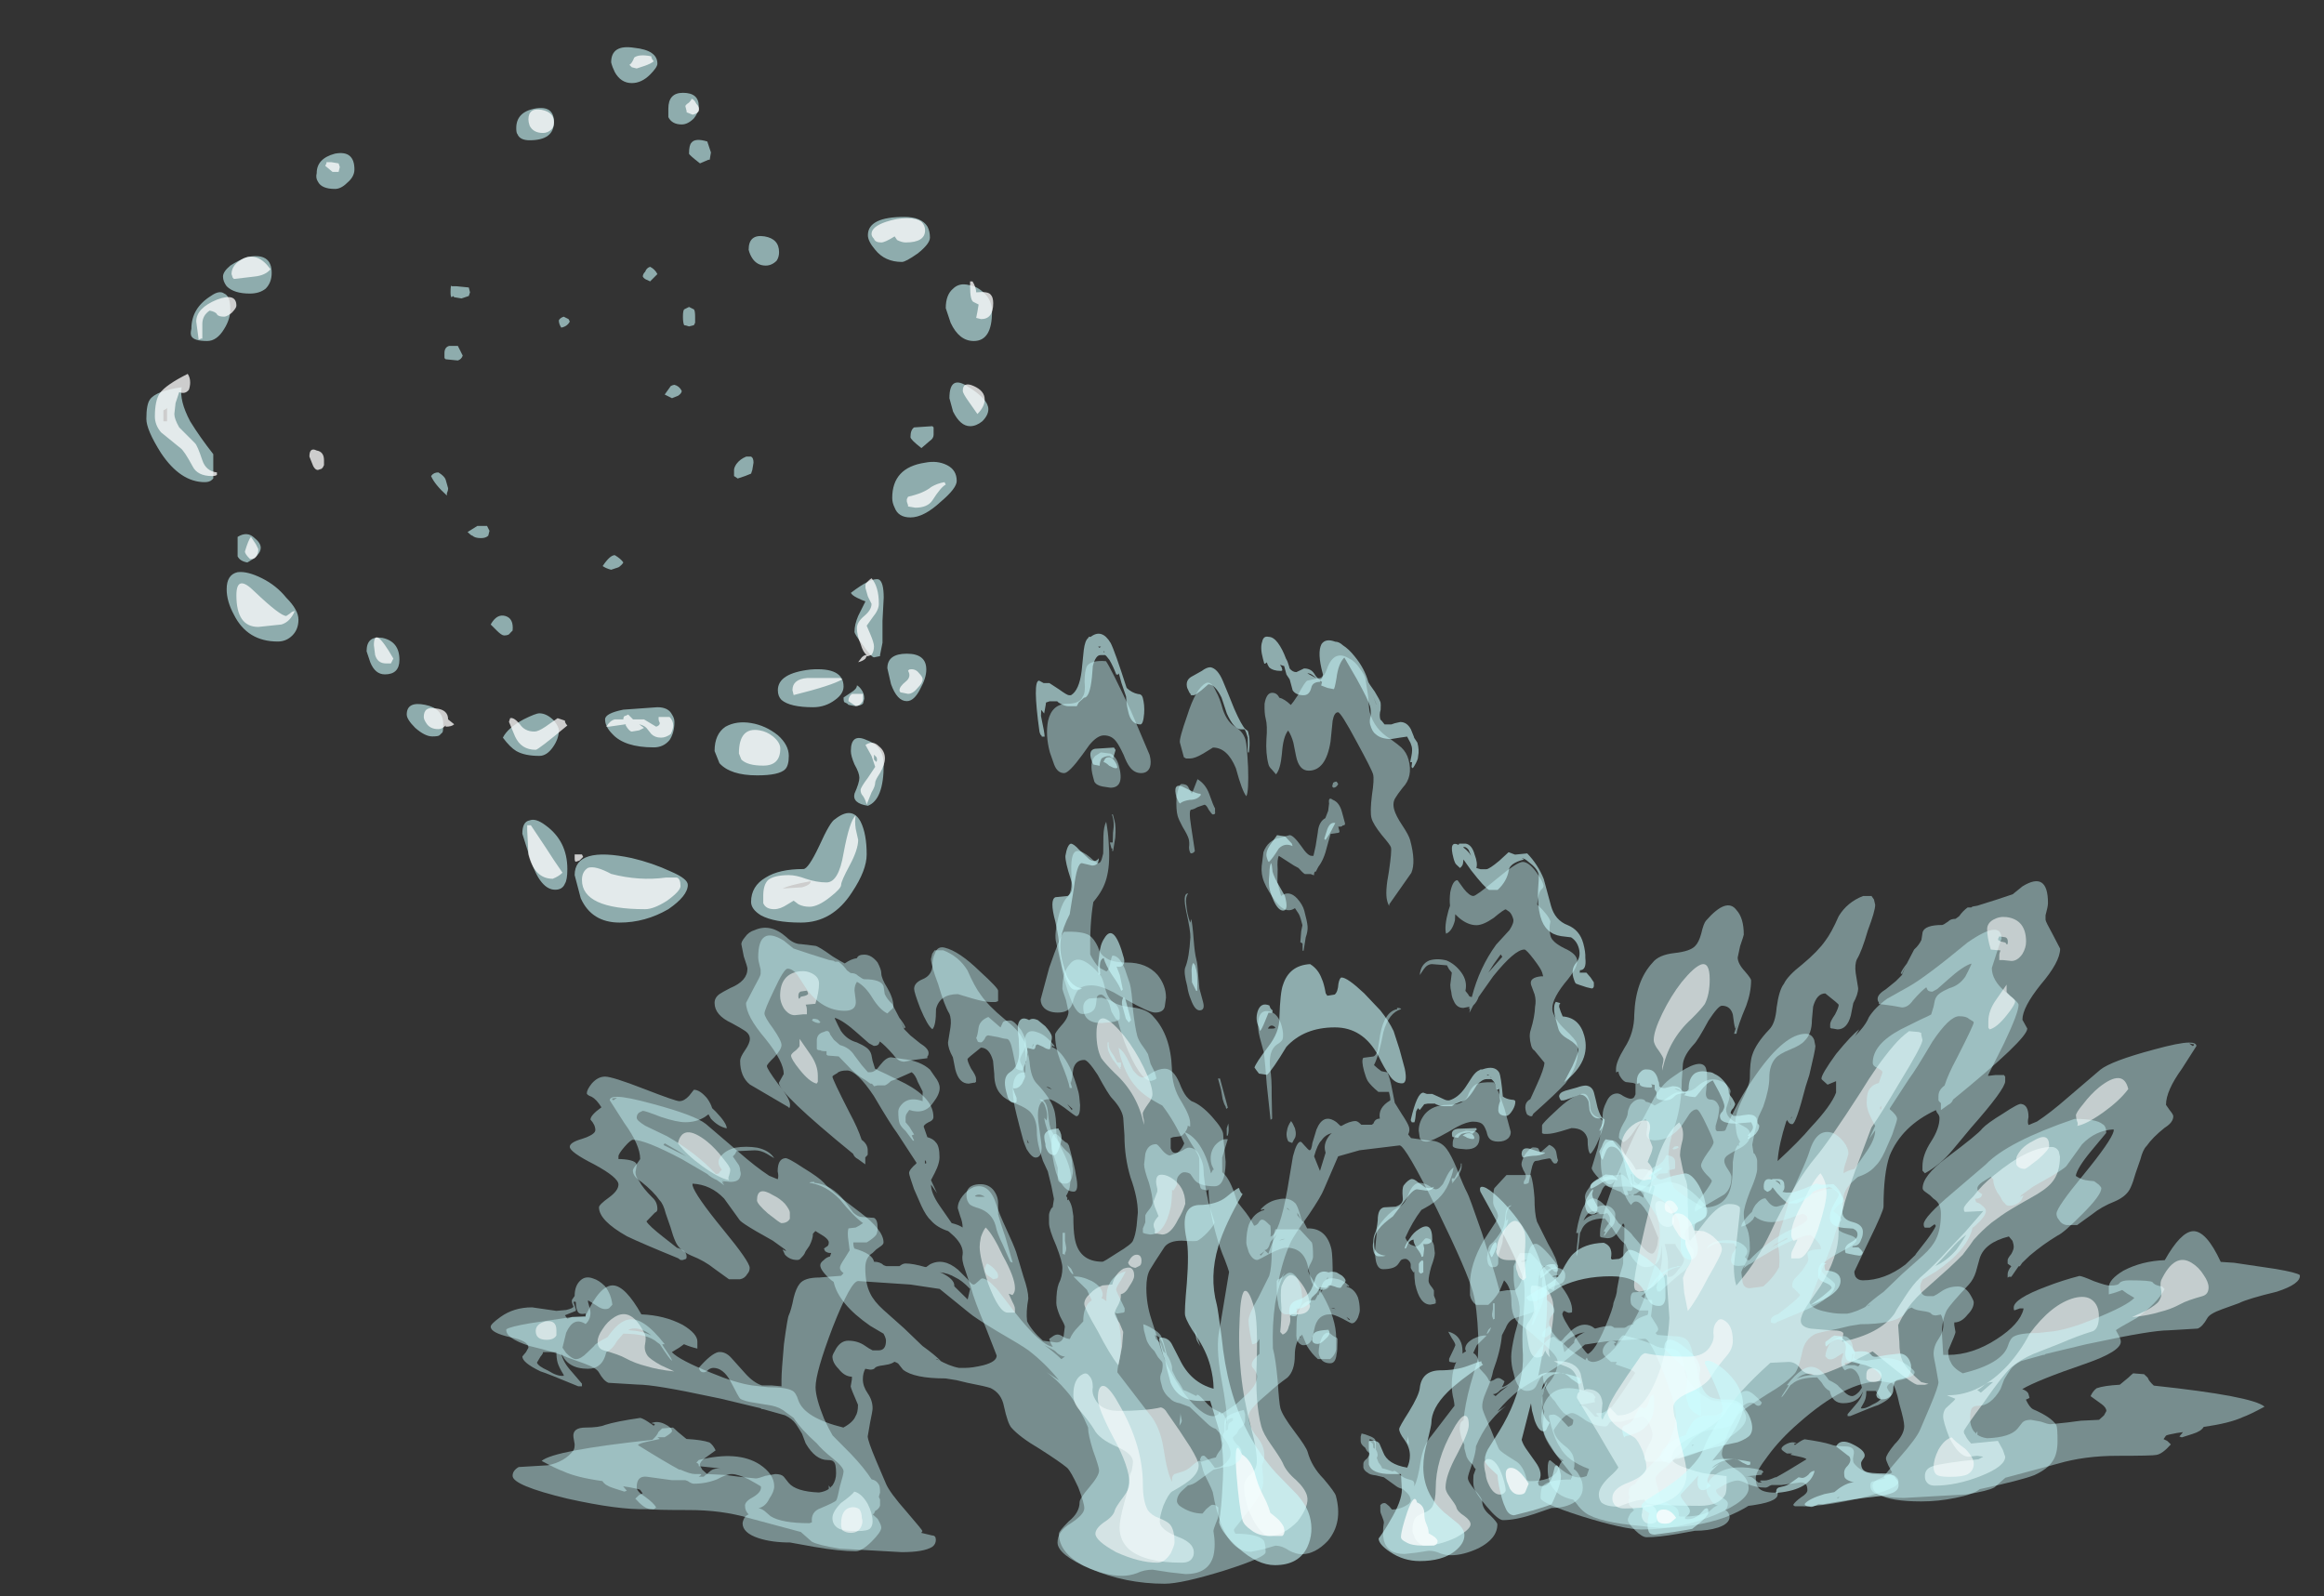 <?xml version="1.0" encoding="UTF-8" standalone="no"?>
<svg xmlns:ffdec="https://www.free-decompiler.com/flash" xmlns:xlink="http://www.w3.org/1999/xlink" ffdec:objectType="frame" height="459.2px" width="668.5px" xmlns="http://www.w3.org/2000/svg">
  <rect width="100%" height="100%" fill="#333333" stroke="none"/>
  <g transform="matrix(1.0, 0.0, 0.0, 1.0, 236.85, 398.7)">
    <use ffdec:characterId="559" height="36.95" transform="matrix(5.531, 0.0, 1.896, 7.0, 19.682, -210.25)" width="34.6" xlink:href="#shape0"/>
    <use ffdec:characterId="552" height="34.05" transform="matrix(7.0, 0.0, 0.0, 5.048, 197.85, -131.092)" width="26.85" xlink:href="#shape1"/>
    <use ffdec:characterId="559" height="36.95" transform="matrix(5.14, 0.0, 0.0, 3.707, 136.044, -88.268)" width="34.6" xlink:href="#shape0"/>
    <use ffdec:characterId="556" height="36.95" transform="matrix(-7.0, 0.0, 0.0, 5.048, 147.5, -129.627)" width="34.1" xlink:href="#shape2"/>
    <use ffdec:characterId="562" height="38.3" transform="matrix(5.531, 0.0, 1.896, 7.0, 16.87, -216.55)" width="34.8" xlink:href="#shape3"/>
    <use ffdec:characterId="556" height="36.95" transform="matrix(7.0, 0.0, 0.0, 5.048, 186.0, -145.227)" width="34.1" xlink:href="#shape2"/>
    <use ffdec:characterId="562" height="38.3" transform="matrix(5.14, 0.0, 0.0, 3.707, 134.016, -91.604)" width="34.8" xlink:href="#shape3"/>
    <use ffdec:characterId="559" height="36.95" transform="matrix(-7.0, 0.0, 0.0, 5.048, 146.5, -131.899)" width="34.6" xlink:href="#shape0"/>
    <use ffdec:characterId="1864" height="36.0" transform="matrix(7.0, 0.0, 0.0, 7.0, -194.75, -385.3)" width="34.8" xlink:href="#shape4"/>
  </g>
  <defs>
    <g id="shape0" transform="matrix(1.0, 0.0, 0.0, 1.0, 11.85, 36.25)">
      <path d="M4.5 -34.75 Q4.6 -34.5 4.6 -34.0 4.65 -33.5 5.0 -33.3 5.35 -33.1 5.35 -32.75 5.35 -32.55 5.1 -31.65 4.8 -30.65 4.6 -30.45 4.45 -30.65 4.45 -31.6 4.3 -32.45 3.55 -32.45 L2.95 -32.2 Q2.45 -32.0 2.2 -32.0 L2.0 -32.0 1.9 -32.05 1.9 -32.65 Q1.9 -32.8 2.65 -33.75 3.5 -34.9 4.1 -35.1 4.4 -35.2 4.5 -34.75 M7.4 -34.7 Q7.65 -34.7 7.7 -34.5 7.95 -34.45 8.2 -34.2 8.35 -34.3 8.7 -34.6 9.25 -35.15 9.4 -35.2 L10.0 -35.3 Q10.3 -35.3 10.6 -35.7 11.25 -36.5 11.9 -36.1 12.15 -36.0 12.3 -35.7 12.45 -35.45 12.45 -35.3 L12.35 -34.6 Q12.2 -34.0 12.2 -33.9 12.2 -33.2 12.9 -32.8 13.25 -32.55 13.35 -32.45 13.55 -32.25 13.55 -31.95 13.55 -31.25 12.85 -30.8 12.45 -30.5 12.35 -30.4 12.1 -30.2 12.1 -29.9 12.1 -29.65 12.3 -29.25 12.5 -28.85 12.5 -28.65 12.5 -27.75 12.1 -27.3 L10.5 -26.0 10.5 -25.95 Q10.45 -25.95 10.45 -26.15 10.45 -26.5 10.95 -27.35 11.4 -28.2 11.4 -28.35 11.4 -28.45 11.1 -28.85 10.8 -29.3 10.8 -29.55 10.8 -29.8 11.15 -30.5 11.5 -31.15 11.5 -31.35 11.5 -31.55 11.1 -32.7 10.7 -33.9 10.55 -33.9 10.35 -33.9 10.15 -33.55 L9.75 -32.7 Q9.1 -31.5 8.2 -31.5 7.7 -31.5 7.75 -32.1 L7.8 -32.65 Q7.8 -32.95 7.7 -33.15 7.35 -32.9 7.05 -32.2 6.75 -31.55 6.45 -31.35 L6.3 -31.55 Q6.2 -31.65 6.2 -31.75 6.2 -32.2 6.45 -32.8 6.7 -33.35 6.7 -33.65 6.7 -33.85 6.85 -34.25 7.1 -34.7 7.4 -34.7 M16.5 -25.8 Q16.4 -25.8 15.75 -25.45 15.1 -25.15 14.75 -25.15 14.3 -25.15 13.95 -25.45 L13.8 -25.6 13.7 -25.35 Q13.4 -24.9 13.05 -24.8 13.05 -25.1 13.5 -25.75 L13.65 -25.95 Q13.7 -26.2 13.85 -26.5 14.15 -27.0 14.4 -27.0 L14.6 -26.65 Q14.8 -26.35 15.0 -26.35 15.15 -26.35 16.45 -27.05 17.75 -27.75 18.05 -27.75 18.35 -27.75 18.6 -27.35 18.8 -27.0 18.8 -26.8 18.8 -26.7 18.6 -26.6 18.4 -26.45 18.2 -26.0 18.65 -25.55 18.65 -25.3 18.45 -25.0 18.45 -24.7 18.45 -24.45 19.0 -24.2 19.5 -24.0 19.5 -23.75 19.5 -23.45 18.5 -22.75 17.5 -22.0 17.5 -21.6 17.5 -21.25 17.9 -20.85 18.3 -20.45 18.3 -20.3 18.3 -19.55 17.15 -18.65 16.55 -18.25 15.05 -17.4 L14.95 -17.3 14.85 -17.3 14.75 -17.35 Q14.7 -17.35 14.7 -17.5 14.7 -17.85 15.1 -18.0 L15.65 -18.6 Q16.25 -19.25 16.35 -19.5 L16.0 -20.0 Q15.9 -20.05 15.9 -20.2 15.9 -20.6 16.1 -20.85 16.5 -21.4 16.65 -21.8 16.8 -22.05 16.8 -22.3 L16.75 -22.7 Q16.75 -23.0 17.4 -23.05 L17.5 -23.05 17.5 -23.2 Q17.5 -23.35 17.25 -23.75 17.0 -24.15 16.9 -24.15 16.4 -24.15 14.9 -23.05 L13.85 -22.2 Q13.7 -22.0 13.45 -21.85 L13.15 -21.55 13.25 -21.75 13.15 -21.7 13.25 -21.8 12.9 -21.75 Q12.55 -21.75 12.5 -22.05 12.45 -22.2 12.5 -22.4 12.5 -22.55 12.55 -22.7 L12.8 -23.2 12.7 -23.35 12.65 -23.5 11.9 -23.55 Q11.65 -23.55 11.4 -23.35 L11.1 -23.1 Q11.3 -23.55 11.8 -23.7 12.25 -23.8 12.7 -23.7 13.1 -23.55 13.3 -23.2 13.5 -22.85 13.25 -22.45 L13.35 -22.3 Q13.35 -22.2 13.5 -22.2 14.3 -23.4 15.5 -24.35 L16.4 -24.95 Q16.75 -25.25 16.75 -25.4 16.75 -25.6 16.65 -25.7 L16.5 -25.8 M14.7 -23.2 L15.65 -23.85 15.6 -23.95 15.1 -23.55 14.7 -23.2 M9.55 -30.95 Q9.4 -30.8 9.25 -30.8 L9.2 -30.85 9.3 -31.0 Q9.4 -31.05 9.5 -31.05 L9.55 -30.95 M9.05 -30.3 Q9.35 -30.2 9.35 -29.8 L9.35 -29.35 Q9.35 -29.25 9.2 -29.25 9.15 -29.2 9.05 -29.2 L8.95 -29.2 8.95 -29.0 8.9 -28.95 8.45 -28.9 8.1 -28.4 Q7.75 -27.85 7.35 -27.55 L7.15 -27.35 7.1 -27.35 7.05 -27.3 7.0 -27.2 6.85 -27.25 6.55 -27.25 Q6.45 -27.3 6.3 -27.5 6.2 -27.55 6.1 -27.6 L5.45 -28.0 Q5.3 -27.85 5.2 -27.45 L5.0 -26.9 5.0 -26.35 Q5.5 -26.6 5.8 -26.25 6.0 -26.0 6.0 -25.75 6.0 -25.3 5.95 -25.1 5.9 -24.9 5.7 -24.65 L5.4 -24.1 5.35 -24.1 5.45 -24.4 5.35 -24.45 5.55 -24.9 5.7 -25.15 5.7 -25.4 Q5.7 -25.55 5.65 -25.65 L5.55 -25.85 Q4.9 -25.55 4.55 -26.3 4.3 -26.75 4.3 -27.1 4.3 -27.4 4.5 -27.75 4.6 -27.95 4.7 -28.15 5.1 -28.65 5.8 -28.75 L6.3 -28.85 Q6.5 -28.85 6.75 -28.4 6.95 -28.0 7.15 -28.0 L7.25 -28.0 7.5 -28.4 7.8 -28.95 Q8.0 -29.4 8.4 -29.55 L8.65 -29.85 8.8 -30.15 Q8.85 -30.45 9.05 -30.3 M2.8 -29.95 L2.75 -29.8 Q2.75 -29.7 2.6 -29.7 2.55 -29.7 2.45 -29.9 2.4 -30.1 2.3 -30.1 L1.9 -30.0 Q1.65 -29.9 1.55 -29.9 1.4 -29.9 1.3 -29.2 L1.15 -28.2 Q1.05 -28.1 0.9 -28.1 0.85 -28.2 0.9 -28.35 1.0 -28.55 1.0 -28.7 1.0 -28.85 0.85 -29.2 0.75 -29.5 0.75 -29.65 0.75 -29.9 0.95 -30.4 1.25 -30.95 1.4 -30.95 1.65 -30.95 1.7 -30.85 L1.8 -30.55 2.3 -31.15 Q2.65 -30.95 2.7 -30.55 2.75 -30.05 2.8 -29.95 M0.0 -31.65 Q-0.2 -31.4 -0.55 -31.4 -0.9 -31.4 -1.05 -31.65 -1.15 -31.8 -1.2 -32.15 -1.3 -32.55 -1.4 -32.7 -1.55 -32.95 -1.95 -32.95 -2.3 -32.95 -2.85 -32.55 L-3.35 -32.15 Q-4.3 -31.4 -4.55 -31.4 -4.9 -31.4 -4.95 -31.75 L-5.0 -32.25 Q-5.0 -32.95 -4.65 -33.55 -4.2 -34.25 -3.4 -34.25 -2.75 -34.25 -2.5 -34.55 -2.3 -34.7 -2.2 -35.15 -2.05 -35.6 -1.85 -35.8 -1.55 -36.05 -0.8 -36.0 -0.65 -35.75 -0.2 -33.95 L0.15 -32.15 Q0.15 -31.85 0.0 -31.65 M0.2 -26.45 Q0.0 -26.3 -0.05 -26.0 -0.15 -25.6 -0.1 -25.25 L0.0 -25.4 Q0.0 -25.2 -0.15 -24.6 -0.3 -24.0 -0.3 -23.75 -0.3 -23.55 -0.4 -23.2 L-0.55 -22.55 -0.55 -22.0 Q-0.55 -21.65 -0.85 -21.65 -1.1 -21.65 -1.15 -22.1 -1.2 -22.35 -1.15 -22.65 -1.15 -23.2 -1.0 -23.4 -0.65 -23.8 -0.3 -24.65 -0.2 -24.9 -0.15 -25.7 -0.1 -26.4 0.15 -26.45 L0.2 -26.45 M2.1 -21.3 Q2.35 -21.7 2.8 -21.6 3.2 -21.5 3.2 -21.0 3.2 -20.65 3.05 -20.45 2.95 -20.35 2.7 -20.25 2.15 -20.0 2.0 -19.25 1.95 -18.85 1.7 -18.15 L1.4 -17.2 1.3 -17.15 1.6 -18.6 Q1.8 -19.4 1.9 -19.9 1.9 -20.05 1.9 -20.55 1.9 -20.95 2.1 -21.3 M2.45 -20.9 L2.65 -20.9 Q2.85 -20.9 2.85 -20.95 2.7 -21.1 2.5 -20.95 L2.45 -20.9 M9.65 -21.7 Q8.95 -21.55 8.4 -20.75 7.85 -19.8 7.45 -19.4 7.6 -19.25 7.75 -19.15 L8.05 -19.1 Q8.1 -18.85 8.05 -18.4 L8.0 -17.85 8.2 -17.4 Q8.4 -17.0 8.4 -16.85 8.4 -16.7 8.25 -16.55 L8.35 -16.4 9.25 -16.3 Q9.85 -16.3 10.05 -15.95 10.2 -15.7 10.3 -15.15 10.4 -14.45 10.5 -14.15 10.55 -14.05 10.7 -12.5 10.8 -10.95 10.8 -10.5 L10.8 -10.1 11.2 -10.15 11.6 -10.15 Q11.95 -10.3 12.3 -10.85 L12.85 -11.7 Q13.1 -12.1 13.4 -12.05 13.7 -11.95 14.2 -11.15 L14.15 -11.0 Q14.1 -10.9 14.0 -10.9 13.9 -10.9 13.8 -11.05 13.7 -11.15 13.6 -11.15 13.2 -11.15 12.9 -10.4 12.55 -9.45 12.5 -9.4 12.35 -9.25 11.85 -9.15 L11.2 -9.0 Q10.85 -8.9 10.6 -8.6 L10.3 -8.3 Q10.0 -7.65 9.35 -6.85 9.15 -6.5 8.7 -6.0 8.25 -5.5 8.25 -5.25 8.25 -5.1 8.4 -4.4 8.5 -3.7 8.55 -3.6 8.6 -3.5 9.2 -3.15 9.6 -2.95 9.55 -2.35 L9.65 -2.3 Q10.8 -2.3 11.25 -2.7 L11.5 -3.0 Q11.65 -3.15 11.75 -3.15 11.45 -3.25 11.3 -3.7 11.1 -4.1 11.1 -4.4 11.1 -5.1 11.7 -5.65 12.6 -6.45 14.2 -5.9 L14.3 -5.75 Q14.2 -5.7 14.2 -5.6 L14.2 -5.55 13.5 -5.45 13.3 -5.4 Q13.55 -5.45 13.7 -5.3 L14.0 -4.95 14.2 -4.95 14.1 -5.05 Q14.1 -5.1 14.15 -5.1 L14.35 -5.1 Q14.55 -5.1 14.95 -5.35 L15.0 -5.35 Q15.6 -5.8 16.7 -6.75 16.65 -6.85 16.3 -6.95 L15.8 -7.1 15.9 -7.2 15.6 -7.2 Q15.3 -7.45 15.3 -7.55 15.3 -7.75 15.6 -7.95 15.9 -8.15 16.15 -8.0 L16.0 -7.95 16.05 -7.85 16.15 -7.95 Q16.45 -8.25 16.6 -8.3 17.6 -8.1 18.05 -7.9 18.3 -7.75 18.85 -7.75 19.4 -7.75 19.35 -7.2 L19.3 -6.8 Q19.3 -6.55 19.35 -6.45 19.7 -5.8 20.4 -5.6 L21.6 -5.5 Q21.85 -5.3 21.85 -5.0 21.85 -4.45 19.6 -3.7 17.5 -3.05 16.35 -3.1 L16.05 -3.1 15.95 -3.2 Q16.05 -3.45 16.4 -3.8 16.75 -4.1 16.75 -4.35 16.75 -5.0 16.35 -4.95 L15.3 -4.75 14.75 -4.75 14.65 -4.7 Q14.5 -4.55 14.4 -4.55 13.9 -4.55 13.45 -4.8 13.05 -5.1 12.85 -5.1 12.6 -5.1 12.15 -4.8 11.7 -4.45 11.65 -4.4 11.6 -4.1 11.95 -3.8 12.3 -3.55 12.3 -3.3 12.3 -3.0 12.15 -2.8 12.35 -2.7 12.4 -2.3 12.4 -1.75 11.75 -1.45 11.2 -1.2 10.45 -1.2 L9.45 -0.95 Q8.4 -0.7 7.75 -0.7 7.5 -0.7 7.1 -1.25 6.7 -1.8 6.7 -2.05 6.7 -2.2 6.85 -2.55 L7.05 -2.8 7.0 -2.85 6.95 -3.0 Q6.8 -3.1 6.75 -3.3 6.75 -3.45 6.75 -3.65 L6.8 -3.8 6.75 -4.05 Q6.75 -4.4 6.8 -4.5 6.9 -4.75 7.1 -4.8 7.4 -5.45 7.95 -6.25 L8.7 -7.3 Q8.85 -7.65 9.05 -8.25 9.4 -9.45 9.4 -10.05 9.4 -10.9 8.7 -13.45 7.95 -16.1 7.65 -16.1 L5.5 -15.9 4.3 -15.65 3.1 -14.3 Q2.85 -14.0 1.95 -13.25 0.95 -12.45 0.65 -12.15 -0.05 -11.4 -0.6 -10.45 L-0.1 -10.9 Q-0.5 -10.5 -0.9 -9.85 L-1.05 -9.6 Q-1.5 -8.75 -1.8 -7.75 L-1.8 -7.7 Q-1.8 -7.35 -2.0 -6.45 -2.25 -5.5 -2.25 -5.3 -2.25 -5.0 -1.85 -4.35 -1.45 -3.7 -1.45 -3.5 -1.45 -2.9 -1.0 -2.4 -0.6 -1.85 -0.6 -1.7 -0.6 -0.6 -1.65 0.15 -2.5 0.7 -3.2 0.7 -3.5 0.7 -3.8 0.55 -4.1 0.35 -4.45 0.35 L-5.15 0.5 -5.8 0.6 Q-6.75 0.6 -6.95 -0.45 -7.05 -1.05 -6.95 -1.85 -6.95 -1.95 -7.05 -2.3 -7.15 -2.6 -7.15 -2.75 L-7.15 -3.2 -7.1 -3.25 Q-7.05 -3.35 -6.9 -3.35 -6.85 -3.35 -6.65 -3.1 L-6.5 -2.85 Q-6.0 -2.85 -5.55 -3.3 -5.45 -3.45 -5.45 -3.55 -5.45 -3.9 -5.7 -4.2 L-5.9 -4.45 Q-6.1 -4.5 -6.25 -4.65 L-6.95 -5.35 -7.4 -5.5 Q-7.75 -5.55 -7.85 -5.7 -8.05 -5.85 -8.1 -6.1 L-8.1 -6.4 Q-8.1 -6.6 -7.9 -6.8 -7.75 -7.05 -7.75 -7.15 L-7.75 -7.2 -7.9 -7.4 -8.0 -7.65 Q-8.25 -7.9 -8.25 -8.15 L-8.25 -8.5 -8.2 -8.75 Q-8.0 -8.7 -7.75 -8.55 -7.55 -8.45 -7.45 -8.3 -7.4 -8.15 -7.4 -7.9 L-7.4 -7.5 Q-7.3 -7.3 -7.3 -7.05 -7.3 -7.0 -7.35 -6.85 L-7.25 -6.5 Q-7.1 -6.25 -7.05 -6.05 L-6.9 -6.0 -6.45 -5.8 -6.4 -5.85 -6.35 -5.85 Q-6.25 -5.8 -6.05 -5.55 -5.9 -5.35 -5.7 -5.25 L-5.35 -5.1 Q-5.25 -5.0 -5.25 -4.85 -5.25 -4.8 -5.25 -4.65 -5.05 -5.15 -4.9 -6.55 -4.75 -7.85 -4.3 -8.55 -3.05 -10.8 -3.0 -10.9 -3.0 -11.05 -3.05 -11.4 -3.15 -11.9 -3.15 -12.5 -3.15 -13.6 -2.9 -14.3 -2.95 -14.25 -3.0 -14.25 L-3.25 -14.3 -3.3 -14.35 Q-3.3 -14.4 -3.3 -14.55 -2.95 -15.55 -2.95 -15.6 -2.95 -15.75 -3.15 -16.15 L-3.35 -16.65 Q-2.9 -16.5 -2.7 -16.0 -2.55 -15.65 -2.55 -15.1 L-2.55 -14.95 -2.4 -15.1 -2.35 -15.1 -2.4 -15.3 Q-2.4 -15.75 -1.95 -16.1 -1.5 -16.4 -1.2 -16.35 L-1.75 -15.6 Q-1.85 -15.3 -1.95 -15.0 L-1.85 -14.9 Q-1.6 -14.55 -1.6 -13.8 L-1.4 -13.5 Q-1.15 -13.15 -1.05 -12.8 -0.95 -12.8 -0.8 -12.9 -0.65 -13.05 -0.55 -13.05 -0.45 -13.05 -0.35 -12.95 L-0.2 -12.8 Q-0.25 -12.55 -0.35 -12.35 0.15 -12.45 1.2 -14.3 L1.95 -15.65 Q2.35 -16.25 2.55 -16.25 2.6 -16.25 2.7 -16.1 2.85 -15.9 2.9 -15.9 3.0 -15.9 3.15 -16.2 L3.55 -16.75 Q4.15 -17.45 4.7 -17.05 L4.85 -16.9 4.9 -16.9 Q5.4 -17.1 5.7 -17.1 5.8 -17.1 5.9 -17.0 L5.95 -16.95 6.5 -16.95 6.6 -17.0 Q6.75 -17.2 7.0 -17.2 7.05 -17.65 7.8 -17.95 7.85 -18.05 7.85 -18.3 L7.3 -18.3 Q7.0 -18.55 6.9 -18.75 6.85 -18.9 6.85 -19.15 6.85 -19.6 7.0 -19.7 L7.5 -19.75 Q7.65 -19.75 7.85 -20.0 L8.2 -20.65 Q8.75 -21.6 9.45 -21.7 L9.45 -21.75 Q9.65 -21.75 9.65 -21.7 M4.3 -16.6 Q3.95 -16.55 3.65 -16.3 3.4 -16.15 3.05 -15.65 L3.15 -15.05 3.7 -15.8 3.7 -15.85 Q3.7 -16.2 4.2 -16.55 L4.3 -16.6 M2.45 -16.8 Q2.45 -16.5 2.25 -16.35 L2.1 -16.2 1.95 -16.25 Q1.9 -16.25 1.9 -16.4 1.9 -16.55 2.0 -16.7 2.1 -16.9 2.35 -17.1 L2.4 -17.0 2.45 -16.8 M19.4 -15.05 Q19.45 -14.95 19.35 -14.65 19.35 -14.55 19.65 -14.45 L20.05 -14.4 21.05 -14.6 Q21.8 -14.6 22.35 -14.05 22.75 -13.65 22.75 -13.5 22.75 -13.15 21.95 -12.9 21.2 -12.7 21.2 -12.3 L21.3 -12.05 21.45 -11.8 Q21.45 -11.45 20.7 -10.95 20.45 -10.85 19.15 -10.1 L19.0 -10.1 19.0 -10.25 19.4 -10.9 Q19.8 -11.5 19.85 -12.0 19.6 -11.1 18.75 -11.1 18.15 -11.1 18.0 -12.05 17.75 -12.2 17.55 -12.7 L17.3 -13.1 Q16.3 -13.1 15.9 -12.6 L15.8 -12.5 Q15.4 -11.65 15.3 -11.55 15.3 -11.65 15.5 -12.05 15.7 -12.45 15.7 -12.5 L15.6 -12.5 Q16.5 -14.1 17.1 -13.9 17.5 -13.8 17.95 -12.9 18.45 -12.55 18.5 -12.4 L18.8 -12.0 Q19.05 -11.65 19.25 -11.65 19.4 -11.65 19.65 -12.0 L19.8 -12.3 19.65 -13.15 Q19.35 -14.1 18.85 -13.65 18.65 -13.9 18.65 -14.3 18.65 -14.45 18.75 -14.9 L18.75 -15.0 18.4 -14.7 Q18.2 -14.5 18.05 -14.5 17.9 -14.5 17.85 -14.6 L17.75 -14.75 Q17.8 -15.35 18.05 -15.8 18.3 -16.15 18.55 -16.25 18.85 -16.4 19.05 -16.15 19.3 -15.85 19.3 -15.25 L19.4 -15.05 M18.85 -14.05 L19.4 -14.05 19.6 -13.95 19.7 -14.15 19.25 -14.4 19.25 -14.5 19.35 -14.9 Q19.3 -14.95 19.25 -14.9 19.25 -14.6 19.2 -14.45 19.15 -14.15 18.85 -14.25 L18.85 -14.05 M16.15 -13.0 Q16.5 -13.25 17.1 -13.3 17.0 -13.4 16.85 -13.4 16.5 -13.4 16.15 -13.0 M19.75 -10.75 L19.75 -10.7 Q20.0 -10.65 20.4 -11.0 20.8 -11.25 20.85 -11.45 L20.7 -11.8 Q20.6 -11.95 20.6 -12.05 L20.05 -12.05 Q20.05 -11.7 20.0 -11.45 19.95 -11.2 19.75 -10.75 M-1.85 -32.2 Q-1.6 -32.05 -1.6 -31.7 -1.6 -30.8 -2.35 -30.8 L-2.75 -30.85 Q-3.05 -30.9 -3.1 -31.05 L-3.1 -31.25 Q-3.1 -31.85 -2.7 -32.1 L-2.35 -32.25 -1.85 -32.2 M-2.6 -29.45 Q-2.6 -29.2 -2.8 -28.75 L-3.1 -28.2 -3.15 -28.2 -3.1 -28.3 -3.15 -28.3 -3.15 -28.55 -3.0 -28.55 -2.85 -28.95 Q-2.6 -29.4 -2.65 -29.7 L-2.6 -29.7 -2.6 -29.45 M-3.65 -28.1 L-3.4 -28.8 Q-3.25 -29.2 -3.05 -29.4 -3.1 -28.95 -3.2 -28.6 -3.4 -27.75 -3.75 -27.2 -4.05 -26.7 -4.65 -26.25 L-4.85 -26.1 Q-5.35 -25.2 -5.75 -23.95 -5.7 -23.75 -5.55 -23.5 L-5.45 -23.4 -5.15 -23.25 Q-5.0 -23.3 -4.85 -23.55 -4.65 -23.9 -4.6 -23.9 -4.25 -23.9 -4.15 -23.35 L-4.1 -22.75 Q-4.1 -22.45 -4.3 -21.7 -4.45 -20.95 -4.45 -20.6 -4.45 -20.45 -4.35 -20.25 -4.2 -20.0 -4.15 -19.85 L-4.15 -19.45 Q-4.1 -19.25 -4.05 -19.1 L-4.05 -18.85 -4.15 -18.8 -4.35 -18.75 Q-4.95 -18.75 -5.2 -20.35 -5.25 -20.85 -5.25 -21.3 L-5.3 -21.25 Q-5.4 -21.45 -5.45 -21.6 L-5.45 -21.85 Q-5.45 -22.0 -5.55 -22.15 -5.65 -22.3 -5.75 -22.3 -5.9 -22.3 -6.0 -22.2 L-6.15 -21.9 Q-6.35 -21.5 -7.0 -21.5 -7.3 -21.5 -7.4 -22.15 -7.45 -22.5 -7.45 -22.9 L-7.4 -23.65 Q-7.35 -24.3 -7.35 -24.45 -7.35 -24.75 -6.9 -25.45 -6.45 -26.15 -6.05 -26.35 L-6.0 -26.4 Q-5.95 -26.45 -5.85 -26.6 -5.7 -26.85 -5.55 -27.4 -5.3 -28.2 -4.95 -28.2 -4.7 -28.2 -4.4 -27.95 -4.15 -27.7 -4.05 -27.7 -3.9 -27.7 -3.75 -27.95 L-3.65 -28.1 M-5.3 -22.3 L-5.3 -22.3 M-8.9 -20.2 L-8.9 -20.15 Q-8.95 -20.15 -9.0 -20.2 L-9.05 -20.15 Q-8.6 -20.0 -8.4 -19.3 -8.3 -18.85 -8.3 -18.3 -8.3 -18.15 -8.4 -17.75 -8.55 -17.3 -8.75 -17.3 -8.8 -17.3 -9.25 -17.65 -9.75 -18.0 -9.95 -18.0 -10.7 -18.0 -10.85 -16.8 -10.95 -16.15 -11.0 -16.0 -11.15 -15.6 -11.45 -15.6 -11.65 -15.6 -11.8 -15.95 -11.85 -16.2 -11.85 -16.35 -11.85 -17.55 -11.8 -17.9 -11.6 -19.1 -10.85 -19.1 L-10.8 -19.1 -10.65 -19.5 -10.6 -19.5 -10.55 -19.7 Q-10.4 -20.45 -10.3 -20.55 -10.05 -20.9 -9.6 -20.75 -9.2 -20.65 -8.9 -20.2 M-10.0 -20.25 L-10.1 -20.1 -9.95 -20.25 -10.0 -20.25 M-8.9 -17.55 L-8.85 -17.6 -9.05 -17.8 -8.9 -17.55 M-9.9 -18.5 L-9.65 -18.4 Q-9.75 -18.5 -9.85 -18.5 L-9.9 -18.5 M-0.75 -18.8 L-0.75 -17.65 -0.85 -17.6 -0.85 -17.7 Q-0.9 -17.8 -0.9 -18.0 L-0.85 -18.4 -0.85 -18.85 -0.75 -18.85 -0.75 -18.8 M-10.55 -19.6 L-10.4 -19.85 -10.4 -20.0 -10.55 -19.6 M-10.55 -15.7 Q-10.45 -16.15 -10.35 -16.35 -10.15 -16.7 -9.95 -16.5 -9.7 -16.2 -9.6 -16.2 L-9.55 -16.1 Q-9.55 -16.05 -9.55 -15.85 -9.55 -15.15 -9.6 -14.9 -9.65 -14.2 -9.95 -14.2 -10.35 -14.2 -10.5 -14.6 -10.6 -14.85 -10.6 -15.05 -10.6 -15.3 -10.55 -15.7 M-11.6 -16.2 L-11.65 -16.35 Q-11.65 -16.6 -11.5 -17.15 -11.65 -16.6 -11.65 -16.35 L-11.65 -16.2 -11.6 -16.2 M-1.15 -16.5 L-1.2 -16.5 -1.1 -16.8 -0.95 -17.0 Q-1.0 -16.7 -1.15 -16.5 M-0.45 -12.1 Q-0.65 -11.8 -0.85 -11.8 L-0.7 -11.65 Q-0.4 -12.05 0.0 -12.45 L-0.4 -12.15 -0.45 -12.1 M-5.6 -8.5 L-5.6 -8.6 -5.55 -7.85 Q-5.65 -8.05 -5.65 -8.15 L-5.6 -8.5 M-7.45 -7.55 L-7.45 -7.85 Q-7.45 -8.05 -7.55 -8.2 -7.65 -8.3 -7.75 -8.3 -7.75 -8.4 -7.75 -8.15 L-7.6 -8.0 Q-7.55 -7.95 -7.55 -7.7 L-7.55 -7.65 -7.45 -7.55" fill="#ccfeff" fill-opacity="0.447" fill-rule="evenodd" stroke="none"/>
      <path d="M8.3 -1.9 Q8.15 -1.75 7.95 -1.75 7.6 -1.75 7.5 -2.2 7.45 -2.4 7.5 -2.6 7.5 -2.9 7.6 -3.1 7.75 -3.25 7.95 -3.2 8.35 -3.1 8.35 -2.25 8.35 -2.05 8.3 -1.9 M20.05 -13.3 Q20.05 -13.9 20.5 -13.8 20.9 -13.65 20.9 -13.25 20.9 -12.75 20.45 -12.75 20.15 -12.75 20.05 -13.0 20.05 -13.05 20.05 -13.3 M-2.5 -10.1 Q-2.2 -10.25 -2.2 -9.4 -2.2 -8.85 -2.85 -7.15 -3.5 -5.5 -3.5 -4.55 -3.5 -4.25 -3.25 -3.8 -2.95 -3.25 -2.9 -3.05 -2.85 -2.7 -2.45 -2.35 -2.1 -2.0 -2.1 -1.7 -2.1 -1.3 -2.95 -0.65 -3.9 -0.05 -4.65 -0.05 -4.95 -0.05 -5.2 -0.6 -5.35 -1.05 -5.35 -1.2 -5.35 -1.95 -5.15 -2.25 -5.05 -2.4 -4.7 -2.6 -4.4 -2.75 -4.25 -3.05 -4.05 -3.55 -4.05 -4.5 -4.05 -6.7 -3.1 -9.0 -2.75 -9.9 -2.5 -10.1" fill="#ffffff" fill-opacity="0.565" fill-rule="evenodd" stroke="none"/>
    </g>
    <g id="shape1" transform="matrix(1.0, 0.0, 0.0, 1.0, 10.3, 33.0)">
      <path d="M14.0 -21.95 Q14.15 -21.85 14.15 -21.45 L13.55 -20.45 Q12.95 -19.45 12.9 -19.0 13.0 -18.9 13.1 -18.85 13.2 -18.75 13.65 -18.7 L13.85 -18.5 Q13.95 -18.35 13.95 -18.3 13.95 -17.9 13.15 -16.8 12.4 -15.75 12.15 -15.6 11.55 -15.1 11.0 -14.45 10.85 -14.25 10.7 -14.05 L10.6 -13.85 10.55 -13.85 Q10.4 -13.55 10.25 -13.25 L10.15 -13.25 10.1 -13.2 Q10.1 -13.25 10.1 -13.4 10.1 -13.6 10.25 -13.85 L10.1 -14.0 10.1 -14.2 Q10.1 -14.3 10.25 -14.55 10.35 -14.8 10.35 -14.95 10.35 -15.1 10.3 -15.3 L10.15 -15.55 Q9.15 -15.2 8.95 -14.3 L8.8 -13.55 Q8.7 -13.1 8.5 -12.8 7.75 -11.7 7.6 -11.35 7.4 -10.8 7.4 -10.0 L7.45 -8.85 7.45 -8.8 7.65 -8.8 Q8.65 -8.8 9.65 -9.7 10.6 -10.55 10.75 -11.4 L10.75 -11.45 10.6 -11.45 10.4 -11.35 Q10.35 -11.3 10.35 -11.5 10.35 -12.0 11.7 -12.7 12.35 -13.05 13.05 -13.3 13.15 -13.3 13.65 -13.0 14.15 -12.75 14.3 -12.75 14.65 -12.75 14.7 -12.9 14.8 -13.05 15.1 -13.05 15.95 -13.05 16.05 -12.95 16.15 -12.75 16.45 -12.7 L16.55 -12.55 Q16.25 -11.75 15.4 -10.9 14.55 -10.25 14.55 -10.2 L14.65 -9.95 Q14.75 -9.7 14.75 -9.55 14.75 -9.0 13.3 -8.3 11.3 -7.35 10.7 -6.85 10.9 -6.75 10.95 -6.6 L11.0 -6.35 10.85 -6.25 Q11.0 -5.8 11.15 -5.7 11.9 -5.25 12.1 -4.8 12.15 -4.65 12.15 -3.9 12.15 -3.15 11.95 -2.75 11.75 -2.3 11.2 -1.95 10.65 -1.65 8.95 -1.15 8.7 -0.85 7.95 -0.65 7.25 -0.45 6.55 -0.45 5.3 -0.45 4.8 -0.85 4.55 -1.05 4.55 -1.35 4.55 -1.6 4.85 -1.75 5.3 -2.05 5.35 -2.1 L5.2 -2.5 Q5.1 -2.8 5.1 -2.9 5.1 -3.1 5.45 -3.7 5.85 -4.25 5.85 -4.75 5.85 -5.05 5.65 -6.0 5.5 -7.0 5.35 -7.2 L4.9 -7.3 Q3.45 -7.3 1.5 -4.9 0.75 -4.0 0.25 -3.05 -0.25 -2.15 -0.25 -1.8 -0.25 -1.4 -0.15 -1.25 0.0 -0.95 0.55 -0.95 L0.6 -1.0 Q0.65 -1.0 0.65 -0.85 0.65 -0.4 -0.55 -0.2 -0.95 0.15 -1.5 0.45 -2.7 1.05 -4.2 1.05 L-4.65 1.0 -4.95 0.95 Q-6.7 0.75 -7.25 0.2 -7.45 0.0 -7.6 -0.3 L-7.75 -0.55 Q-8.3 -0.7 -8.55 -1.15 -8.8 -1.55 -8.8 -2.3 -8.8 -2.8 -8.7 -2.8 L-8.35 -2.4 Q-7.7 -1.6 -7.2 -1.9 L-7.1 -2.3 Q-8.0 -2.75 -8.3 -3.55 -8.55 -4.05 -8.75 -5.25 L-8.75 -5.35 Q-8.7 -5.4 -8.55 -5.4 -8.45 -5.4 -8.25 -5.15 L-7.95 -4.7 -7.8 -4.8 Q-7.75 -4.9 -7.75 -5.1 L-8.15 -5.5 Q-8.35 -5.8 -8.5 -6.15 -8.7 -6.4 -8.85 -6.85 -9.0 -7.25 -9.0 -7.65 -9.1 -7.55 -9.25 -7.1 -9.35 -6.75 -9.65 -6.75 -10.05 -6.75 -10.2 -7.75 -10.3 -8.2 -10.3 -8.7 -10.3 -9.1 -10.15 -10.0 -9.95 -10.95 -9.95 -11.3 -9.95 -11.8 -10.1 -12.3 -10.2 -12.75 -10.2 -13.3 L-10.2 -13.85 Q-10.15 -14.05 -9.95 -14.6 L-9.5 -14.6 -8.35 -12.9 Q-7.75 -11.9 -7.8 -11.25 -7.8 -11.2 -7.95 -11.2 -8.05 -11.25 -8.1 -11.3 L-8.15 -11.3 -8.2 -11.15 Q-8.2 -10.9 -7.7 -9.9 -7.3 -9.0 -7.15 -8.85 -6.85 -9.05 -6.45 -10.35 -6.1 -11.5 -6.1 -11.75 L-6.0 -12.15 Q-5.95 -12.4 -5.95 -12.55 L-5.85 -13.3 Q-5.7 -13.95 -5.7 -14.0 -5.7 -14.9 -5.65 -15.4 L-5.65 -16.2 -5.7 -16.3 -5.95 -15.75 Q-6.1 -15.45 -6.35 -15.45 L-6.6 -15.5 -6.65 -15.55 Q-6.65 -15.6 -6.65 -15.75 -6.65 -16.55 -5.95 -19.05 -5.35 -21.05 -5.1 -21.7 -4.9 -22.2 -4.5 -23.25 -4.15 -24.2 -3.65 -24.65 -2.5 -25.8 -2.3 -25.15 -2.25 -24.95 -2.25 -24.45 L-2.3 -23.7 Q-2.3 -23.35 -2.1 -23.35 -1.85 -23.35 -1.75 -22.9 -1.75 -22.7 -1.8 -22.35 L-1.9 -21.85 -1.9 -21.65 -1.85 -21.55 -1.65 -21.55 Q-1.55 -21.55 -1.5 -21.6 -1.05 -23.2 -0.2 -24.85 0.95 -27.1 1.8 -27.1 2.05 -27.1 2.15 -26.75 L2.2 -26.4 Q2.2 -26.2 1.95 -24.75 L1.8 -24.1 Q1.4 -21.95 1.25 -21.95 1.15 -21.95 1.1 -22.05 L1.05 -22.15 1.05 -22.2 1.0 -22.1 Q0.7 -20.8 0.65 -19.9 L0.65 -19.85 Q1.55 -21.0 2.0 -21.75 2.85 -23.0 3.05 -23.75 L3.05 -24.4 2.7 -24.2 2.5 -24.45 Q2.45 -24.5 2.45 -24.55 2.45 -24.8 3.05 -25.95 3.7 -27.05 4.0 -27.35 L3.8 -26.9 3.85 -27.0 4.05 -27.3 Q4.3 -27.7 4.4 -28.05 4.65 -28.6 5.15 -29.1 L6.05 -29.8 Q6.75 -30.35 8.45 -32.3 9.85 -33.65 9.85 -32.5 9.85 -32.6 9.45 -30.85 9.45 -30.15 10.0 -29.5 10.55 -28.9 10.55 -28.75 10.55 -28.3 9.95 -26.55 L9.3 -24.75 9.3 -24.7 9.6 -24.75 9.95 -24.75 10.0 -24.65 10.0 -24.4 Q10.0 -23.95 8.6 -21.75 L7.85 -20.5 Q7.35 -19.65 6.7 -19.15 L6.6 -19.3 Q6.6 -19.35 6.6 -19.55 6.6 -20.2 6.95 -20.95 7.3 -21.7 7.3 -22.3 7.3 -22.45 7.2 -22.6 L7.15 -22.75 Q5.75 -21.85 5.25 -20.15 5.0 -19.15 5.0 -17.25 5.0 -17.0 4.4 -15.3 L3.8 -13.55 Q3.8 -13.4 3.85 -13.25 3.95 -13.05 4.15 -13.05 5.05 -13.05 5.9 -13.95 L6.35 -14.55 6.3 -14.5 6.75 -15.3 Q7.05 -15.85 7.15 -16.15 L7.1 -16.25 6.9 -16.05 6.7 -16.05 Q6.65 -16.1 6.65 -16.25 6.65 -16.65 7.85 -18.05 L9.2 -19.65 Q10.1 -20.95 12.85 -22.25 13.75 -22.25 14.0 -21.95 M1.2 -22.25 L1.25 -22.4 1.2 -22.3 1.2 -22.25 M-9.75 -14.1 L-9.7 -14.15 -9.65 -14.25 -9.8 -14.2 -9.9 -14.15 Q-9.9 -14.05 -9.75 -14.1" fill="#ccfeff" fill-opacity="0.447" fill-rule="evenodd" stroke="none"/>
      <path d="M12.2 -20.4 L12.25 -20.1 Q12.25 -19.15 11.9 -18.6 11.65 -18.2 11.05 -17.75 10.15 -17.05 9.85 -16.75 L9.45 -16.35 Q9.05 -15.9 8.7 -15.35 L8.55 -15.05 8.25 -14.5 Q8.0 -14.15 7.65 -13.7 L6.6 -12.4 Q6.1 -11.75 5.85 -11.15 5.7 -10.8 5.6 -10.5 L5.65 -9.55 Q5.65 -8.8 5.8 -8.4 6.0 -7.9 6.55 -7.25 L6.85 -7.15 6.7 -7.1 6.4 -7.1 Q6.25 -7.1 5.4 -8.05 L4.55 -9.0 3.55 -8.3 Q2.5 -7.65 2.3 -7.65 1.8 -7.65 1.6 -8.0 1.4 -8.4 1.1 -8.4 L0.35 -8.35 Q-1.05 -6.6 -1.5 -5.5 -1.8 -4.85 -2.85 -4.15 -3.7 -3.55 -3.7 -2.9 -3.7 -2.6 -3.0 -2.3 -2.4 -2.0 -2.0 -2.0 L-1.8 -1.95 -1.5 -1.9 -1.45 -1.9 Q-1.45 -1.85 -1.45 -1.65 L-1.45 -1.35 Q-1.45 -1.05 -1.5 -0.85 -1.75 -0.2 -2.55 -0.2 -4.4 -0.2 -4.7 -0.35 -4.8 -0.4 -4.8 -0.5 -4.8 -0.55 -4.85 -0.55 -5.1 -0.55 -5.5 -0.35 L-5.9 -0.15 Q-6.4 -0.15 -6.6 -0.4 -6.7 -0.6 -6.7 -0.85 -6.7 -1.25 -6.3 -1.8 -5.9 -2.3 -5.9 -2.4 L-6.35 -3.45 -6.75 -4.4 -7.6 -6.35 Q-7.6 -6.6 -7.5 -6.7 L-7.5 -6.75 -7.55 -7.15 Q-7.6 -7.75 -7.85 -8.0 -7.95 -8.1 -8.35 -8.3 L-8.55 -8.45 -8.4 -8.45 Q-7.65 -8.45 -7.45 -7.75 L-7.3 -6.8 -7.2 -6.85 Q-6.6 -6.85 -6.55 -6.05 L-6.6 -5.25 -6.55 -5.1 -6.45 -5.4 -6.25 -5.8 -6.0 -5.45 Q-5.95 -5.35 -5.9 -5.35 -4.8 -5.35 -4.15 -8.1 -3.85 -9.5 -3.8 -10.9 L-3.85 -11.9 Q-3.9 -12.75 -3.9 -13.2 L-3.9 -13.3 -3.95 -13.4 -4.35 -12.85 Q-4.55 -12.5 -5.05 -12.4 L-5.2 -12.5 Q-5.25 -12.6 -5.25 -12.8 -5.25 -13.45 -4.8 -16.1 -4.55 -17.55 -4.4 -18.4 L-4.5 -18.45 -4.6 -18.1 -4.65 -18.05 Q-4.4 -19.55 -4.25 -20.15 -3.9 -21.5 -3.4 -22.05 L-3.35 -21.95 Q-3.2 -21.65 -3.25 -21.1 -3.4 -20.3 -3.35 -20.05 -3.25 -19.3 -3.15 -18.85 -3.05 -18.6 -3.05 -18.0 -3.05 -17.75 -3.05 -17.55 L-3.0 -15.4 -2.95 -15.3 Q-2.85 -15.45 -2.3 -16.45 -1.75 -17.4 -1.35 -17.4 -1.0 -17.4 -0.9 -17.2 L-0.9 -17.0 -1.15 -13.85 Q-1.15 -13.2 -1.05 -12.75 -0.9 -13.0 -0.7 -13.35 -0.05 -14.5 0.55 -16.35 1.45 -18.8 2.2 -20.05 2.75 -20.95 4.05 -23.75 4.75 -25.35 5.4 -26.4 5.7 -26.9 6.05 -27.25 L6.45 -27.2 6.55 -27.15 6.55 -27.05 6.6 -26.75 Q6.6 -26.45 5.65 -24.3 4.95 -22.65 4.5 -21.75 L3.85 -19.35 Q3.15 -16.65 3.15 -15.75 3.15 -14.4 2.4 -12.7 L1.85 -11.6 Q1.6 -11.05 1.6 -10.75 1.6 -10.4 2.0 -10.3 L2.85 -10.2 Q3.35 -10.2 3.35 -10.0 3.3 -9.7 3.3 -9.55 4.85 -10.0 5.45 -11.15 L5.55 -11.4 5.9 -12.15 Q6.2 -12.8 6.5 -13.2 7.05 -13.85 7.7 -14.85 L8.35 -15.8 9.1 -17.0 8.35 -16.95 Q8.3 -16.95 8.3 -17.15 8.3 -17.3 8.7 -17.85 9.05 -18.5 9.55 -19.05 10.95 -20.65 11.9 -20.65 12.1 -20.65 12.2 -20.4 M7.75 -14.8 L7.15 -13.9 7.1 -13.85 Q7.6 -14.15 8.0 -14.8 8.25 -15.3 8.4 -15.65 8.05 -15.3 7.75 -14.8 M9.15 -7.1 Q8.95 -6.85 8.85 -6.8 L9.0 -6.65 9.5 -7.25 9.45 -7.25 Q9.3 -7.25 9.15 -7.1 M7.65 -6.5 Q8.95 -6.5 10.1 -8.2 10.65 -9.05 11.0 -10.0 11.9 -11.7 12.85 -12.05 13.3 -12.2 13.55 -11.95 13.85 -11.65 13.85 -11.0 13.85 -10.3 13.6 -10.15 13.0 -9.9 12.25 -9.45 L11.15 -8.85 Q10.65 -8.55 10.25 -8.1 9.9 -7.65 9.1 -6.05 8.3 -4.55 8.3 -4.45 8.3 -4.3 8.35 -4.25 8.4 -4.05 8.6 -3.75 L9.7 -3.9 9.9 -3.4 10.0 -3.0 Q10.0 -2.45 9.0 -1.9 8.0 -1.35 7.1 -1.35 6.85 -1.35 6.75 -1.6 6.7 -1.7 6.7 -1.9 6.7 -2.3 7.0 -2.45 7.45 -2.65 8.9 -2.85 L9.1 -3.0 8.85 -3.05 8.5 -3.0 Q8.1 -3.0 7.7 -4.1 7.45 -5.0 7.45 -5.3 7.45 -5.55 7.55 -5.75 L7.9 -6.2 7.95 -6.3 7.6 -6.5 7.65 -6.5 M-9.4 -11.85 Q-9.5 -12.25 -9.5 -12.4 -9.5 -12.7 -9.45 -12.75 -8.8 -12.75 -8.65 -12.1 -8.5 -11.65 -8.6 -10.6 L-8.75 -9.1 Q-8.75 -8.8 -8.7 -8.65 -8.85 -8.85 -8.9 -9.05 L-9.0 -8.75 Q-9.1 -8.65 -9.25 -8.65 -9.5 -8.65 -9.6 -9.45 -9.65 -9.85 -9.7 -10.3 -9.7 -10.45 -9.6 -10.65 -9.45 -10.9 -9.35 -11.35 -9.35 -11.5 -9.4 -11.85" fill="#ffffff" fill-opacity="0.565" fill-rule="evenodd" stroke="none"/>
    </g>
    <g id="shape2" transform="matrix(1.0, 0.0, 0.0, 1.0, 11.85, 35.8)">
      <path d="M4.65 -34.95 L4.75 -34.75 4.8 -34.45 Q4.8 -34.1 4.5 -33.0 4.25 -31.8 4.05 -31.35 3.95 -31.05 4.0 -30.55 L4.1 -29.7 Q4.1 -29.35 3.9 -28.85 L3.8 -28.15 Q3.65 -27.35 3.25 -27.35 L3.05 -27.4 3.0 -27.4 2.95 -27.45 Q2.95 -27.5 2.95 -27.65 2.95 -27.8 3.15 -28.2 3.3 -28.6 3.3 -28.75 3.3 -28.8 2.75 -29.4 2.4 -29.4 2.25 -28.65 L2.2 -27.9 Q2.2 -27.1 1.9 -26.7 1.75 -26.45 1.3 -26.2 0.85 -25.95 0.7 -25.7 0.45 -25.3 0.45 -24.6 0.45 -23.95 0.2 -22.95 L0.0 -22.35 -0.15 -21.5 -0.25 -20.8 -0.25 -20.75 -0.2 -20.3 -0.15 -20.25 Q-0.05 -20.0 -0.05 -19.85 L-0.05 -19.4 Q-0.05 -19.05 -0.35 -18.1 -0.6 -17.2 -0.6 -16.85 -0.6 -16.35 -0.45 -15.95 -0.35 -15.6 -0.35 -14.85 -0.35 -14.6 -0.5 -14.1 -0.7 -13.6 -0.7 -13.5 L-0.65 -12.95 Q-0.6 -12.6 -0.35 -12.6 L0.2 -12.7 Q0.65 -13.25 0.85 -13.8 0.9 -14.35 0.8 -15.1 0.8 -15.55 1.0 -16.35 L1.3 -17.75 Q1.4 -18.15 1.7 -19.05 2.0 -19.95 2.1 -20.4 2.4 -21.75 3.05 -21.45 3.3 -21.3 3.5 -20.95 3.7 -20.6 3.7 -20.25 L3.6 -19.8 Q3.5 -19.45 3.5 -19.15 3.65 -19.3 3.95 -19.4 L4.45 -20.4 Q4.8 -21.1 4.8 -21.6 L4.55 -21.1 4.8 -21.85 4.65 -22.25 4.55 -22.55 Q4.45 -22.9 4.45 -23.15 4.45 -23.8 4.6 -24.0 4.7 -24.2 4.95 -24.3 L5.1 -24.9 Q5.1 -25.0 4.9 -25.15 4.7 -25.25 4.7 -25.45 4.7 -26.5 5.85 -27.35 L6.65 -27.9 Q7.05 -28.15 7.1 -28.2 7.15 -28.4 7.2 -28.65 L7.25 -29.0 Q7.3 -29.25 7.45 -29.4 7.6 -29.55 7.85 -29.7 8.25 -29.85 8.5 -30.35 8.6 -30.6 8.75 -31.05 L8.75 -31.1 Q8.4 -30.95 7.8 -30.2 L7.35 -29.65 7.15 -29.5 Q7.0 -29.5 6.95 -29.6 L6.9 -29.75 Q6.7 -29.55 6.35 -29.0 6.15 -28.6 5.9 -28.6 L5.5 -28.7 4.95 -28.8 4.95 -28.9 Q4.9 -28.95 4.9 -29.1 4.9 -29.35 5.25 -29.65 L5.65 -30.1 5.9 -30.45 6.05 -30.95 5.9 -30.5 5.85 -30.55 Q5.9 -30.75 6.1 -31.1 6.35 -31.75 6.4 -31.9 6.6 -32.15 6.7 -32.45 L6.75 -32.9 Q6.85 -33.3 7.55 -33.3 7.6 -33.3 7.8 -33.5 7.9 -33.65 8.1 -33.65 L8.25 -33.8 Q8.4 -34.1 8.6 -34.3 L8.75 -34.3 8.8 -34.35 9.0 -34.4 9.8 -34.75 10.45 -35.05 10.85 -35.5 Q11.9 -36.4 11.9 -34.55 11.9 -34.35 11.8 -33.85 L11.8 -33.6 Q11.8 -33.5 12.1 -32.75 L12.4 -31.95 Q12.4 -31.2 11.6 -29.9 10.85 -28.6 10.85 -27.9 L11.05 -27.4 Q11.05 -26.8 8.0 -23.35 7.95 -23.15 7.8 -23.05 L7.5 -22.75 7.5 -23.15 Q7.45 -23.2 7.4 -23.3 7.4 -23.45 7.4 -23.55 7.4 -23.9 7.65 -24.15 7.8 -24.8 8.15 -25.7 8.85 -27.6 8.85 -27.75 8.85 -27.8 8.65 -27.95 8.55 -28.1 8.25 -28.1 7.85 -28.1 7.15 -26.65 6.45 -25.0 6.2 -24.55 L5.4 -22.85 5.4 -22.8 Q5.7 -22.45 5.7 -22.25 5.7 -22.15 5.5 -21.35 5.25 -20.55 5.2 -20.4 5.0 -19.8 4.8 -19.55 4.55 -19.15 4.1 -18.95 L4.05 -18.9 3.85 -18.65 Q3.45 -18.1 3.5 -17.6 3.55 -17.3 3.4 -16.75 L3.15 -15.7 Q3.05 -15.1 2.55 -13.45 L2.1 -11.85 Q2.1 -11.5 2.65 -11.3 3.1 -11.15 3.4 -11.15 L3.65 -11.15 Q4.05 -11.25 4.55 -11.65 L4.6 -11.65 4.4 -11.55 Q4.65 -11.9 5.15 -12.4 L5.9 -13.4 6.75 -14.45 Q7.15 -14.95 7.3 -15.4 7.5 -15.95 7.5 -16.85 7.5 -17.45 7.2 -17.7 L7.05 -17.9 6.85 -18.1 Q6.75 -18.2 6.75 -18.3 6.75 -19.0 7.7 -20.0 9.05 -21.4 9.2 -21.7 9.4 -22.0 10.05 -22.55 10.7 -23.15 10.8 -23.1 11.1 -23.05 11.1 -22.35 11.05 -22.05 11.1 -21.9 L11.45 -22.1 Q12.0 -22.6 12.7 -23.45 L14.05 -25.05 Q14.5 -25.55 16.25 -26.2 17.3 -26.6 17.7 -26.6 18.0 -26.6 18.0 -26.4 L17.4 -25.1 Q16.75 -23.85 16.75 -23.05 L16.9 -22.75 Q17.05 -22.5 17.05 -22.4 17.05 -22.05 16.7 -21.75 16.2 -21.2 15.95 -20.7 15.8 -20.5 15.7 -19.95 L15.5 -19.15 Q15.4 -18.65 15.3 -18.35 15.15 -17.85 14.65 -17.55 14.1 -17.25 13.7 -16.8 L13.1 -16.2 12.65 -16.2 Q12.45 -16.25 12.35 -16.5 12.25 -16.65 12.25 -16.85 12.25 -17.2 13.35 -19.05 14.5 -21.0 14.6 -21.55 L14.6 -21.65 Q13.85 -21.6 13.3 -20.8 L12.65 -19.55 Q12.55 -19.4 12.0 -18.95 L11.3 -18.4 10.8 -17.9 10.75 -17.8 10.9 -17.9 Q10.85 -17.75 10.8 -17.6 10.6 -17.3 10.3 -17.3 10.2 -17.3 10.15 -17.4 L10.05 -17.55 10.0 -17.65 9.95 -17.8 9.8 -18.1 Q9.65 -18.5 9.65 -18.8 L9.55 -18.95 9.2 -18.65 Q9.0 -18.45 9.0 -18.3 9.0 -18.1 9.1 -18.05 L9.2 -17.95 9.15 -17.8 Q9.05 -17.7 8.95 -17.7 L8.9 -17.7 8.95 -17.5 Q9.1 -17.45 9.2 -17.3 9.35 -17.15 9.35 -17.0 9.35 -16.7 8.9 -16.15 L8.8 -16.05 Q8.6 -14.8 7.3 -13.55 L6.75 -13.1 Q6.65 -12.85 6.65 -12.7 6.65 -12.15 6.95 -12.15 L7.2 -12.15 Q7.35 -12.25 7.5 -12.4 7.8 -12.7 8.2 -12.7 8.5 -12.7 8.7 -12.25 8.85 -11.9 8.85 -11.8 8.85 -11.45 8.6 -11.1 8.35 -10.65 8.05 -10.65 L8.05 -10.5 8.1 -10.1 Q8.1 -10.0 7.8 -9.05 7.8 -8.6 7.9 -8.4 8.0 -8.05 8.4 -7.75 10.0 -8.3 10.25 -9.3 10.35 -9.75 10.5 -9.85 10.75 -10.05 11.5 -10.05 L12.15 -10.15 Q12.85 -10.3 13.8 -10.85 15.15 -11.6 15.45 -12.05 L15.15 -12.3 14.95 -12.5 Q14.7 -12.35 14.4 -12.25 L14.4 -12.65 Q14.4 -13.1 15.0 -13.6 15.75 -14.15 16.7 -14.2 17.35 -15.8 17.85 -15.85 18.4 -15.9 19.0 -14.1 L19.55 -14.05 21.25 -13.7 Q22.1 -13.5 22.25 -13.35 22.3 -12.85 21.3 -12.4 20.1 -12.0 19.75 -11.75 L19.05 -11.4 Q18.55 -11.15 18.45 -10.9 18.25 -10.4 18.05 -10.3 L16.85 -10.2 Q16.15 -10.2 13.8 -9.5 L13.45 -9.4 11.8 -8.85 11.75 -8.8 11.7 -8.8 10.8 -8.45 Q10.5 -8.25 10.35 -7.95 10.25 -7.75 10.1 -7.4 L9.95 -6.85 Q9.55 -5.9 9.05 -5.9 8.85 -5.9 8.8 -5.8 8.7 -5.7 8.7 -5.15 8.7 -4.75 8.85 -4.45 8.9 -4.4 8.95 -4.3 L8.95 -4.35 9.0 -4.45 9.0 -4.25 Q9.15 -4.1 9.4 -4.05 10.35 -4.1 10.65 -4.6 L10.85 -4.95 Q10.95 -5.1 11.2 -5.1 L11.6 -5.0 Q11.9 -4.85 12.0 -4.85 L12.7 -4.95 13.25 -5.05 14.0 -5.1 14.2 -5.35 14.3 -5.6 Q14.3 -5.8 14.1 -6.0 L13.65 -6.45 Q13.75 -6.75 13.9 -6.9 14.2 -7.05 14.85 -7.1 L15.2 -7.5 Q15.35 -7.7 15.4 -7.75 L15.85 -7.7 16.0 -7.5 Q16.05 -7.3 16.25 -7.05 20.3 -6.45 20.8 -5.85 20.2 -5.4 19.9 -5.25 19.35 -4.9 18.3 -4.7 18.2 -4.45 17.85 -4.3 L17.4 -4.1 17.3 -4.15 17.45 -4.4 17.2 -4.35 Q16.8 -4.25 16.75 -4.2 L16.65 -4.0 16.8 -3.9 16.95 -3.7 Q16.6 -3.15 16.35 -3.1 16.2 -3.05 14.75 -3.05 13.4 -3.05 12.3 -2.6 L10.15 -1.8 9.7 -1.25 Q9.45 -1.05 8.55 -0.85 L6.0 -0.65 Q5.1 -0.65 4.75 -0.95 4.6 -1.1 4.6 -1.35 4.6 -1.6 4.75 -1.6 L5.2 -1.75 5.15 -1.85 Q5.15 -1.9 5.8 -2.95 6.5 -4.05 6.65 -4.55 L7.05 -5.85 Q7.4 -7.0 7.4 -7.25 L7.3 -8.05 Q7.2 -8.7 7.2 -8.85 7.2 -9.3 7.4 -9.7 7.6 -10.1 7.6 -10.5 7.6 -10.85 7.5 -11.1 L7.3 -11.05 Q7.15 -11.05 7.1 -11.15 7.05 -11.25 6.75 -11.3 L6.55 -11.35 Q6.4 -11.4 6.3 -11.5 6.2 -11.45 6.15 -11.4 L5.95 -11.05 Q5.5 -10.55 4.2 -10.55 L3.75 -10.45 3.3 -10.3 Q2.55 -10.1 2.35 -10.0 1.9 -9.7 1.8 -8.95 1.65 -8.0 1.5 -7.75 1.15 -7.2 0.35 -6.55 -0.5 -5.8 -0.8 -5.45 -0.95 -5.25 -1.25 -4.35 -1.5 -3.45 -1.5 -3.15 -1.5 -2.8 -0.95 -2.3 -0.4 -1.85 -0.4 -1.2 -0.4 -0.5 -1.75 0.3 -3.2 1.15 -4.8 1.15 -5.5 1.15 -7.25 0.4 -8.95 -0.35 -8.95 -0.65 -8.95 -1.2 -8.85 -1.35 -8.6 -1.7 -7.7 -1.7 L-7.7 -1.75 Q-7.65 -1.8 -7.65 -1.95 L-8.25 -3.0 Q-8.85 -4.05 -8.85 -4.6 -8.85 -5.05 -8.8 -5.6 -8.9 -5.9 -8.9 -6.15 -8.9 -6.75 -8.55 -7.3 -8.25 -7.85 -8.25 -8.4 -8.25 -8.65 -8.5 -9.0 -8.7 -9.3 -9.05 -9.7 -9.4 -10.15 -9.85 -10.6 -10.15 -11.0 -10.15 -11.85 -10.15 -12.65 -10.45 -13.05 L-10.65 -12.4 Q-10.85 -11.95 -11.1 -11.65 L-11.6 -11.65 Q-11.8 -11.85 -11.85 -12.2 L-11.85 -12.85 Q-11.85 -13.95 -11.3 -15.3 L-10.9 -16.15 Q-10.7 -16.55 -10.7 -16.7 -10.7 -16.85 -10.8 -17.1 -10.9 -17.35 -10.9 -17.5 -10.9 -18.15 -10.85 -18.3 L-10.35 -19.05 -9.35 -19.05 Q-9.25 -18.65 -9.2 -17.75 -9.2 -16.85 -9.1 -16.4 L-8.65 -15.15 Q-8.25 -14.2 -8.25 -13.85 -8.25 -13.6 -8.3 -13.2 -8.35 -12.8 -8.4 -12.5 -8.5 -12.5 -8.6 -12.6 L-8.7 -12.8 -8.7 -11.95 Q-8.3 -11.5 -8.4 -11.2 -8.6 -10.9 -8.6 -10.65 -8.6 -10.15 -8.1 -9.55 L-7.75 -9.1 Q-7.35 -8.7 -7.1 -8.5 L-7.1 -8.55 -7.05 -8.65 -7.0 -8.5 Q-6.9 -8.4 -6.8 -8.4 -6.3 -8.4 -5.55 -9.8 -4.95 -11.0 -4.7 -12.0 L-4.25 -13.95 Q-4.05 -14.8 -4.05 -15.7 -4.05 -16.4 -4.2 -16.75 -4.3 -17.0 -4.8 -18.05 -5.0 -18.4 -5.5 -18.4 -6.1 -18.35 -6.15 -18.4 -6.3 -18.5 -6.55 -18.85 -6.85 -19.3 -6.85 -19.45 L-6.6 -20.6 Q-6.4 -21.9 -6.4 -22.45 -6.4 -22.8 -6.25 -23.2 -6.1 -23.7 -5.8 -23.7 -5.7 -23.7 -5.55 -23.55 -5.35 -23.4 -5.25 -23.4 -5.15 -23.4 -5.1 -23.5 L-5.05 -23.65 -5.05 -24.25 -5.15 -24.3 -5.45 -24.35 Q-5.55 -24.4 -5.65 -24.6 -5.75 -24.8 -5.75 -24.95 L-5.85 -24.9 -5.85 -25.1 Q-5.85 -25.5 -5.5 -26.3 -5.1 -27.15 -5.1 -28.2 -5.05 -30.1 -4.35 -31.15 -4.1 -31.6 -3.45 -31.7 -2.8 -31.8 -2.6 -32.1 -2.45 -32.3 -2.35 -32.8 -2.25 -33.4 -2.15 -33.55 -1.3 -34.9 -0.9 -34.15 -0.6 -33.7 -0.6 -32.75 -0.6 -32.7 -0.75 -32.1 L-0.85 -31.45 Q-0.85 -31.1 -0.55 -30.65 -0.3 -30.25 -0.3 -30.15 -0.3 -29.45 -0.5 -28.7 -0.85 -27.55 -0.9 -27.1 L-1.0 -27.1 -0.9 -27.55 Q-0.9 -27.45 -0.95 -27.4 -1.0 -27.6 -1.05 -28.2 -1.15 -28.7 -1.5 -28.7 -1.65 -28.7 -2.05 -27.85 -2.5 -26.7 -2.65 -26.5 -3.05 -25.9 -3.1 -25.4 L-3.15 -24.4 Q-3.15 -23.15 -3.4 -22.0 -3.7 -20.85 -3.7 -20.0 L-3.65 -19.25 Q-3.6 -18.7 -3.5 -18.4 -3.45 -18.2 -2.85 -17.7 -2.3 -17.2 -2.25 -17.2 -1.25 -17.2 -1.1 -18.6 -1.05 -19.0 -1.05 -19.8 L-1.0 -20.25 Q-0.95 -20.55 -0.85 -20.75 L-0.8 -20.7 -0.8 -20.85 -0.75 -20.95 Q-0.85 -21.15 -0.9 -21.45 L-0.95 -22.0 Q-0.95 -22.55 -0.65 -23.4 -0.35 -24.2 -0.35 -24.6 -0.35 -25.5 -0.25 -25.9 -0.1 -26.55 0.45 -27.35 0.7 -27.7 0.75 -28.6 0.85 -29.6 1.05 -29.95 1.2 -30.4 1.8 -31.05 2.45 -31.8 2.75 -32.4 3.0 -32.85 3.3 -33.8 3.65 -34.6 4.3 -34.95 L4.65 -34.95 M17.85 -26.4 L17.9 -26.45 17.9 -26.5 17.7 -26.55 17.85 -26.4 M5.0 -22.8 L5.05 -22.8 5.05 -23.0 5.0 -22.9 5.0 -22.8 M10.05 -17.7 L10.05 -17.7" fill="#ccfeff" fill-opacity="0.447" fill-rule="evenodd" stroke="none"/>
      <path d="M10.25 -32.35 Q10.25 -32.55 10.15 -32.6 L9.9 -32.65 Q9.85 -32.55 9.85 -32.45 L9.9 -32.4 Q9.95 -32.35 10.15 -32.3 L10.2 -32.2 Q10.25 -32.15 10.25 -32.35 M10.4 -31.25 L10.05 -31.3 9.9 -31.3 9.9 -31.55 Q9.9 -31.7 9.95 -31.85 L9.55 -31.9 Q9.4 -32.6 9.4 -33.05 9.4 -33.4 9.65 -33.6 9.9 -33.8 10.2 -33.75 11.0 -33.6 11.0 -32.35 11.0 -32.0 10.85 -31.65 10.65 -31.25 10.4 -31.25 M10.2 -29.5 Q10.2 -29.45 10.35 -29.25 10.55 -29.05 10.55 -28.95 10.55 -28.75 10.2 -28.15 9.8 -27.45 9.5 -27.35 L9.45 -27.45 Q9.45 -27.6 9.45 -27.8 9.45 -28.4 9.75 -29.0 L10.2 -29.9 10.2 -29.5 M13.1 -21.85 Q13.15 -21.95 13.1 -22.1 13.05 -22.3 13.05 -22.45 13.05 -22.6 13.35 -23.1 13.65 -23.65 14.0 -24.05 15.0 -25.15 15.2 -23.95 14.85 -23.3 14.2 -22.65 13.5 -21.95 13.1 -21.85 M11.5 -19.95 Q11.0 -19.4 10.95 -19.4 10.7 -19.4 10.6 -19.65 L10.6 -20.0 Q10.6 -20.15 10.8 -20.5 11.0 -20.8 11.3 -21.0 11.95 -21.55 11.95 -20.7 11.95 -20.5 11.5 -19.95 M2.75 -18.6 Q2.8 -18.25 2.8 -18.05 2.8 -17.45 2.45 -15.95 2.0 -14.3 1.65 -14.3 L1.35 -14.3 Q1.35 -14.35 1.35 -14.5 1.35 -14.65 1.45 -14.9 L1.6 -15.35 Q1.6 -15.4 1.55 -15.35 L1.45 -15.3 1.4 -15.4 Q1.35 -15.5 1.35 -15.7 1.35 -16.3 1.85 -17.55 2.25 -18.75 2.55 -19.15 2.65 -19.0 2.75 -18.6 M8.6 -2.0 Q8.4 -1.85 7.85 -1.85 7.4 -1.85 7.3 -2.0 7.2 -2.15 7.2 -2.4 7.2 -2.85 7.4 -3.4 7.65 -4.0 7.95 -4.1 8.05 -3.9 8.5 -3.45 8.85 -2.95 8.85 -2.6 8.85 -2.2 8.6 -2.0 M18.3 -13.35 Q18.5 -12.95 18.5 -12.65 18.5 -12.25 18.25 -12.15 17.6 -11.9 17.35 -11.7 16.95 -11.4 16.5 -11.25 16.05 -11.05 15.35 -10.95 L15.9 -11.3 Q16.35 -11.65 16.45 -11.85 16.6 -12.15 16.55 -12.5 16.5 -12.85 16.55 -13.05 17.1 -14.65 17.8 -14.05 18.1 -13.8 18.3 -13.35 M-2.2 -28.8 Q-2.35 -28.5 -2.75 -27.95 -3.7 -26.75 -3.95 -25.0 L-3.95 -25.25 Q-3.9 -25.5 -3.9 -25.65 -3.9 -25.75 -4.1 -26.15 -4.3 -26.5 -4.3 -26.75 -4.3 -27.25 -3.95 -28.25 -3.6 -29.25 -3.15 -30.05 -2.65 -30.9 -2.35 -31.05 -2.0 -31.2 -2.0 -30.2 -2.0 -29.35 -2.2 -28.8 M-5.65 -20.5 Q-5.65 -21.5 -5.05 -22.0 -4.8 -22.2 -4.6 -22.15 -4.45 -22.1 -4.45 -21.75 -4.45 -21.65 -4.5 -21.35 L-4.5 -21.2 -4.35 -20.65 Q-4.35 -20.45 -4.45 -20.15 L-4.55 -19.8 Q-4.35 -19.5 -4.35 -19.3 -4.35 -19.15 -4.4 -19.05 L-4.4 -18.8 -4.5 -18.8 -4.7 -18.75 Q-5.05 -18.75 -5.35 -19.6 -5.55 -20.05 -5.65 -20.5 M-3.3 -17.15 Q-3.35 -16.9 -3.6 -16.85 L-3.75 -16.95 Q-3.85 -17.0 -3.85 -17.25 -3.85 -17.6 -3.65 -17.6 -3.45 -17.6 -3.3 -17.15 M-10.75 -14.55 Q-10.8 -14.7 -10.75 -14.8 -10.75 -15.4 -10.35 -16.1 -9.9 -16.9 -9.6 -15.8 -9.55 -15.4 -9.6 -14.6 -9.6 -13.8 -9.55 -13.2 L-9.65 -13.05 Q-9.85 -13.15 -9.9 -13.5 -10.0 -13.8 -9.95 -14.1 L-10.0 -14.2 -10.25 -14.2 Q-10.65 -14.2 -10.75 -14.55 M-1.5 -14.8 Q-1.5 -14.55 -2.05 -13.25 -2.55 -11.9 -2.9 -11.3 L-3.05 -12.35 -3.1 -13.2 -2.95 -13.7 Q-2.75 -14.1 -2.75 -14.25 -2.75 -14.4 -2.9 -14.75 -3.0 -15.05 -3.0 -15.2 L-3.0 -15.35 Q-3.2 -15.4 -3.35 -15.8 -3.55 -16.2 -3.55 -16.4 -3.55 -16.75 -3.4 -16.85 -3.3 -16.9 -3.1 -16.8 -2.75 -16.5 -2.65 -15.9 L-2.25 -15.85 Q-1.95 -15.7 -1.75 -15.4 -1.5 -15.1 -1.5 -14.8 M-4.65 -8.9 Q-4.05 -8.7 -2.9 -8.7 -2.2 -8.7 -1.95 -9.35 -1.8 -9.7 -1.85 -10.05 -1.85 -10.5 -1.7 -10.7 -1.6 -10.9 -1.45 -10.8 -1.05 -10.55 -1.05 -9.6 -1.05 -9.15 -1.3 -8.75 -1.7 -8.1 -1.9 -7.65 -2.1 -7.1 -2.85 -6.65 -3.5 -6.25 -3.5 -5.8 -3.5 -5.65 -3.45 -5.3 -3.35 -5.0 -3.35 -4.85 -3.35 -4.45 -3.15 -3.5 -2.95 -2.5 -2.95 -2.05 -2.95 -1.3 -3.35 -0.8 -4.0 -0.05 -5.5 -0.05 -5.85 -0.05 -5.95 -0.35 -6.0 -0.45 -6.0 -0.65 -6.0 -1.2 -5.3 -1.55 -4.6 -1.95 -4.6 -2.4 -4.6 -2.7 -4.75 -3.3 -4.95 -3.95 -5.1 -4.1 -5.75 -4.6 -5.95 -4.9 -6.2 -5.25 -6.2 -5.6 -6.2 -5.85 -5.85 -6.65 L-5.4 -7.6 -4.9 -8.6 Q-4.8 -8.85 -4.65 -8.9" fill="#ffffff" fill-opacity="0.565" fill-rule="evenodd" stroke="none"/>
    </g>
    <g id="shape3" transform="matrix(1.0, 0.0, 0.0, 1.0, 12.05, 37.15)">
      <path d="M0.6 -34.5 Q0.6 -34.2 0.45 -33.85 0.25 -33.4 0.1 -33.4 -0.4 -33.4 -0.35 -33.95 -0.35 -34.2 -0.25 -34.55 L-0.3 -35.1 -0.3 -35.5 -0.35 -35.45 -0.45 -35.45 Q-0.5 -35.8 -0.6 -36.05 L-0.7 -36.2 -0.75 -36.25 -1.0 -36.25 Q-1.25 -36.25 -1.55 -35.8 L-1.75 -35.35 Q-2.15 -34.5 -2.45 -34.5 L-2.8 -34.3 -2.95 -34.15 -3.4 -34.15 Q-3.6 -34.15 -3.85 -34.3 L-3.9 -34.35 -4.3 -34.35 -4.5 -34.3 -4.55 -34.2 -4.75 -33.85 -4.85 -34.0 -4.95 -33.75 Q-5.0 -33.05 -5.05 -32.9 L-5.2 -32.9 -5.2 -32.95 Q-5.25 -32.95 -5.25 -33.1 -4.9 -35.2 -4.55 -35.2 L-4.35 -35.1 -4.05 -35.1 -3.65 -34.85 Q-3.3 -34.6 -3.2 -34.6 L-3.1 -34.6 Q-2.6 -34.8 -2.2 -35.6 L-1.8 -36.45 Q-1.6 -36.85 -1.4 -36.95 L-1.35 -37.0 -1.25 -37.0 Q-0.55 -37.35 -0.3 -36.75 -0.2 -36.45 -0.1 -34.9 0.1 -34.7 0.4 -34.65 0.6 -34.65 0.6 -34.5 M3.3 -34.6 L3.15 -34.6 Q3.1 -34.65 3.15 -34.65 L3.1 -34.7 3.05 -34.9 Q3.05 -35.2 3.4 -35.35 L4.05 -35.6 Q4.35 -35.75 4.55 -35.75 4.9 -35.7 5.0 -35.2 L5.1 -34.65 5.2 -34.05 Q5.35 -33.35 5.5 -33.2 5.6 -33.15 5.6 -33.1 5.6 -32.9 5.55 -32.75 5.5 -32.55 5.35 -32.25 L5.3 -32.25 Q5.3 -32.3 5.4 -32.55 L5.5 -32.85 Q5.5 -33.1 5.45 -33.2 L5.25 -33.2 Q4.9 -33.2 4.75 -33.85 L4.7 -34.5 Q4.55 -35.05 4.2 -35.05 L3.75 -34.8 Q3.35 -34.6 3.3 -34.6 M7.45 -35.9 L7.4 -35.9 7.4 -36.1 Q7.4 -36.55 7.6 -36.8 7.75 -37.05 8.0 -37.0 8.25 -37.0 8.4 -36.75 8.55 -36.5 8.6 -36.1 8.65 -36.0 8.65 -35.8 L8.65 -35.7 Q8.75 -35.55 8.95 -35.55 L9.4 -35.7 Q9.75 -35.7 9.85 -35.5 9.95 -35.25 10.1 -35.25 L10.2 -35.3 10.3 -35.45 10.3 -35.5 Q10.3 -36.35 10.65 -36.7 10.95 -36.95 11.4 -36.8 11.6 -36.8 11.75 -36.65 12.0 -36.5 12.2 -36.2 12.55 -35.7 12.55 -35.15 12.55 -35.1 12.75 -34.75 12.9 -34.4 12.9 -34.3 12.9 -34.25 12.8 -34.0 12.65 -33.8 12.65 -33.6 L12.7 -33.55 12.8 -33.4 13.15 -33.4 13.35 -33.45 13.65 -33.5 Q14.0 -33.5 14.1 -33.2 L14.15 -32.9 14.15 -32.85 14.25 -32.65 Q14.25 -32.35 14.1 -32.1 L14.05 -32.0 Q13.9 -31.8 13.65 -31.6 L13.6 -31.65 13.7 -31.85 13.6 -31.85 13.75 -32.1 Q13.9 -32.35 13.9 -32.5 13.9 -32.65 13.85 -32.75 L13.8 -32.9 13.35 -32.85 12.95 -32.8 Q12.4 -32.8 12.2 -33.0 12.05 -33.1 12.05 -33.4 12.05 -33.55 12.2 -33.75 12.3 -34.0 12.3 -34.15 12.3 -34.4 12.0 -35.25 L11.65 -36.15 Q11.25 -35.9 10.95 -35.3 10.7 -34.85 10.65 -34.85 L10.35 -34.9 10.05 -35.0 10.15 -35.15 10.05 -35.2 10.05 -35.15 Q9.65 -35.15 9.5 -34.9 9.3 -34.6 9.0 -34.6 8.6 -34.6 8.5 -34.8 8.5 -34.85 8.5 -35.05 L8.5 -35.25 Q8.45 -35.35 8.4 -35.45 L8.4 -35.8 8.2 -35.85 8.25 -35.75 8.25 -35.65 Q8.25 -35.6 8.15 -35.6 7.75 -35.6 7.6 -35.75 7.55 -35.85 7.55 -35.95 L7.45 -35.9 M9.9 -35.3 Q9.7 -35.5 9.55 -35.5 L9.5 -35.5 9.9 -35.3 M12.65 -34.2 L12.65 -34.25 12.6 -34.6 12.65 -34.2 M17.45 -28.15 L17.75 -28.05 18.4 -28.1 Q18.8 -27.65 18.9 -27.05 L18.9 -25.95 Q18.9 -25.35 19.5 -25.15 20.05 -24.95 20.05 -24.4 20.05 -24.05 19.95 -23.8 19.85 -23.3 19.5 -23.3 L19.45 -23.2 19.8 -23.2 19.95 -23.0 20.05 -22.8 20.0 -22.65 Q19.95 -22.55 19.85 -22.55 L19.6 -22.6 19.25 -22.7 19.1 -22.75 Q19.05 -22.8 19.05 -23.0 19.05 -23.35 19.4 -23.6 19.75 -23.85 19.75 -24.2 19.75 -24.5 19.5 -24.65 L19.0 -24.7 Q18.2 -24.8 18.2 -25.5 18.2 -26.0 18.45 -26.6 18.7 -27.15 18.7 -27.25 18.7 -27.5 18.35 -27.75 18.2 -27.9 18.05 -27.9 L18.15 -27.85 Q17.35 -27.7 17.2 -27.4 16.95 -26.95 16.35 -26.6 L15.9 -26.6 Q15.7 -26.7 15.25 -27.4 L15.0 -27.85 14.95 -27.75 Q14.9 -27.6 14.7 -27.5 L14.55 -27.65 Q14.5 -27.7 14.5 -27.9 14.5 -28.65 14.95 -28.45 L15.0 -28.5 15.35 -28.5 Q15.65 -28.45 15.65 -28.05 15.7 -27.7 15.55 -27.5 L15.75 -27.45 16.05 -27.45 Q16.2 -27.45 16.85 -27.8 L17.45 -28.15 M15.4 -28.1 L15.45 -28.0 15.4 -28.25 Q15.3 -28.4 15.15 -28.35 15.3 -28.25 15.4 -28.1 M17.95 -21.4 Q18.8 -21.35 18.8 -20.6 18.8 -19.55 17.1 -18.7 L17.75 -19.35 Q18.3 -19.95 18.3 -20.05 18.3 -20.25 17.95 -20.45 17.55 -20.65 17.55 -20.9 17.55 -21.25 17.55 -21.45 17.6 -21.85 17.8 -22.0 L18.0 -21.95 Q18.0 -21.9 17.95 -21.9 L17.9 -21.8 Q17.9 -21.6 17.95 -21.4 M6.05 -28.8 L6.3 -28.5 6.3 -28.4 Q5.95 -28.55 5.55 -28.3 5.1 -27.9 4.85 -27.75 4.8 -27.75 4.8 -27.95 4.8 -28.15 5.15 -28.45 L5.65 -28.85 6.05 -28.8 M5.2 -26.35 Q5.2 -25.75 4.9 -25.75 4.65 -25.75 4.55 -26.15 4.5 -26.35 4.5 -26.6 4.5 -26.85 4.7 -27.25 4.85 -27.65 4.95 -27.7 L4.95 -27.6 4.9 -27.35 Q4.9 -27.1 5.05 -26.75 L5.2 -26.35 M8.45 -28.95 L8.1 -28.65 8.05 -28.7 8.35 -29.1 Q8.6 -29.4 8.85 -29.35 L8.45 -28.95 M1.0 -30.2 L0.95 -30.4 Q0.95 -31.0 1.4 -30.85 L1.85 -30.65 Q2.1 -30.55 2.25 -30.55 L2.25 -30.5 Q2.0 -30.3 1.6 -30.3 1.2 -30.25 1.05 -30.15 L1.0 -30.2 M2.9 -21.55 L2.7 -21.55 2.4 -21.2 Q2.1 -20.85 2.0 -20.8 L2.0 -20.95 Q1.9 -21.25 2.15 -21.6 2.45 -22.0 2.85 -21.85 2.85 -21.7 2.95 -21.65 L2.9 -21.55 M2.2 -20.15 Q3.0 -20.75 3.2 -21.35 3.6 -22.4 3.85 -22.7 4.45 -23.5 5.55 -23.55 5.9 -23.35 5.95 -22.95 6.0 -22.75 5.95 -22.35 L6.0 -22.25 6.4 -22.3 Q6.6 -22.4 6.75 -22.75 6.9 -23.0 7.0 -23.0 7.3 -23.0 7.95 -22.35 L8.55 -21.65 Q8.85 -21.2 8.95 -20.8 L9.0 -20.05 9.0 -19.25 Q8.95 -18.65 8.65 -18.65 8.25 -18.65 8.1 -19.0 7.95 -19.25 7.8 -19.8 7.4 -20.95 5.95 -20.95 4.35 -20.95 3.15 -20.15 2.1 -19.2 1.75 -19.0 L1.35 -19.05 Q1.25 -19.2 1.2 -19.3 1.35 -19.5 2.2 -20.15 M7.95 -3.6 L8.8 -4.35 Q10.15 -5.55 10.8 -6.75 11.05 -7.2 11.2 -7.8 11.4 -8.45 11.55 -8.75 11.7 -9.1 11.95 -9.7 12.2 -10.35 12.2 -10.6 12.2 -11.45 11.2 -14.2 11.2 -14.5 11.55 -14.35 11.85 -14.2 12.25 -13.75 13.35 -12.45 13.35 -10.9 13.35 -9.5 11.6 -6.6 L11.65 -6.65 Q12.4 -6.95 13.75 -6.55 L13.75 -6.35 Q13.7 -6.3 13.6 -6.3 L13.3 -6.5 Q13.05 -6.75 12.9 -6.75 12.3 -6.75 11.9 -6.4 11.7 -6.25 11.6 -6.05 L12.0 -6.4 11.55 -5.8 11.4 -5.35 Q11.25 -4.95 11.55 -4.7 L11.35 -4.5 Q11.25 -4.35 11.1 -4.35 10.85 -4.35 10.8 -4.8 10.8 -5.0 10.8 -5.2 L10.85 -5.5 9.85 -4.0 Q9.85 -3.8 10.0 -3.55 L10.25 -3.1 Q10.55 -2.6 10.1 -2.25 L10.1 -2.15 Q10.1 -2.1 10.25 -2.1 10.6 -2.1 10.9 -2.45 L11.2 -2.9 11.3 -2.95 Q11.4 -2.95 11.4 -2.75 L11.4 -2.7 Q11.4 -2.85 11.4 -2.6 11.4 -2.3 10.5 -1.35 10.35 -1.3 9.45 -1.1 L8.4 -0.9 Q8.1 -0.9 8.05 -1.2 8.0 -1.4 8.0 -1.6 8.0 -2.2 8.1 -2.55 L7.85 -2.8 Q7.65 -3.0 7.65 -3.1 7.65 -3.3 7.95 -3.6 M19.6 -15.1 Q20.3 -15.2 20.45 -14.95 L20.55 -14.8 Q20.6 -14.7 20.8 -14.7 L21.45 -14.85 22.1 -14.95 Q22.45 -14.95 22.65 -14.45 22.75 -14.15 22.75 -13.95 22.75 -13.45 22.6 -13.2 22.5 -13.1 22.25 -13.0 22.0 -12.95 21.9 -12.85 21.75 -12.65 21.75 -12.15 21.75 -11.85 21.6 -11.65 21.4 -11.4 21.15 -11.4 20.95 -11.4 20.85 -11.55 20.8 -11.65 20.8 -11.8 L20.95 -12.25 Q21.1 -12.75 21.1 -12.9 21.1 -13.6 20.2 -14.05 19.25 -14.35 19.2 -14.4 19.0 -14.6 19.1 -15.4 19.1 -16.05 18.65 -16.05 18.45 -16.05 18.25 -15.8 L18.0 -15.5 17.95 -15.6 17.95 -15.85 18.15 -16.05 Q18.3 -16.25 18.45 -16.35 L18.8 -16.3 Q18.95 -16.05 19.3 -15.65 19.5 -15.4 19.6 -15.1 M19.2 -7.05 L18.55 -7.75 Q18.8 -8.4 19.5 -7.9 20.15 -7.45 20.15 -7.05 20.15 -6.9 20.05 -6.75 19.95 -6.55 19.95 -6.45 19.95 -5.95 20.2 -5.8 20.4 -5.65 21.25 -5.65 21.75 -5.65 21.9 -5.25 22.05 -5.05 22.05 -4.75 22.05 -4.4 21.8 -4.2 21.6 -4.05 21.05 -3.9 19.35 -3.65 17.8 -3.25 L17.55 -3.25 17.4 -3.15 Q17.25 -3.05 17.15 -3.05 L16.95 -3.1 Q16.9 -3.1 16.8 -3.2 L16.8 -3.3 Q17.05 -3.7 17.9 -4.05 L18.45 -4.2 Q19.0 -4.85 19.45 -4.95 L19.55 -4.95 Q19.15 -5.1 19.05 -5.3 19.0 -5.4 19.0 -5.7 19.0 -6.0 19.2 -6.25 19.35 -6.5 19.35 -6.7 19.35 -6.95 19.2 -7.05 M17.35 -5.85 Q17.1 -4.4 15.3 -4.15 L15.25 -4.1 Q15.2 -4.1 15.2 -4.25 15.2 -4.55 15.45 -4.6 15.85 -4.7 16.05 -4.95 L16.45 -5.35 16.65 -5.3 Q16.8 -5.3 17.0 -5.55 17.15 -5.85 17.35 -5.85 M18.75 -3.8 L18.65 -3.8 18.6 -3.75 18.65 -3.75 18.75 -3.8 M-0.75 -36.35 L-0.75 -36.4 -0.8 -36.4 -0.75 -36.35 M-0.95 -36.55 L-0.85 -36.6 -1.0 -36.6 -0.95 -36.55 M-1.55 -32.35 L-1.8 -32.0 -1.95 -32.1 Q-2.2 -32.1 -2.4 -32.0 -2.55 -31.85 -2.6 -31.7 L-2.9 -31.75 Q-2.95 -31.8 -2.95 -32.0 -2.95 -32.35 -2.6 -32.4 L-1.6 -32.45 -1.55 -32.35 M-1.7 -31.65 Q-1.7 -31.6 -1.8 -31.6 -1.9 -31.6 -2.1 -31.7 -2.25 -31.85 -2.35 -31.85 -2.2 -32.05 -2.05 -32.05 -1.8 -32.1 -1.7 -31.75 L-1.7 -31.65 M-3.95 -27.9 Q-4.05 -27.6 -4.4 -27.6 L-4.9 -27.7 Q-5.15 -27.7 -5.65 -26.7 L-6.25 -25.6 Q-6.8 -25.05 -7.05 -24.6 -7.3 -24.15 -7.3 -23.6 -7.3 -23.1 -7.25 -23.0 -7.1 -22.6 -6.65 -22.55 L-6.8 -22.5 -7.05 -22.5 Q-7.3 -22.5 -7.35 -23.0 -7.4 -23.3 -7.35 -23.6 -7.35 -24.0 -7.25 -24.3 -7.15 -24.55 -7.1 -25.3 -7.1 -26.2 -6.75 -26.3 L-6.1 -26.35 Q-5.65 -26.55 -5.7 -27.05 -5.75 -27.75 -5.65 -28.0 -5.4 -28.45 -5.2 -28.5 -5.05 -28.5 -4.85 -28.25 L-4.45 -27.85 Q-4.2 -27.7 -3.95 -27.9 M-5.4 -23.5 Q-5.5 -23.2 -5.5 -23.15 L-5.6 -23.1 Q-5.55 -23.45 -5.3 -23.9 -5.1 -24.35 -4.8 -24.6 -4.05 -25.3 -4.05 -23.8 -4.05 -23.65 -4.15 -23.55 -4.3 -23.4 -4.55 -23.45 L-4.5 -23.1 -4.55 -22.5 -4.65 -22.45 Q-4.65 -22.65 -4.9 -23.1 -5.1 -23.5 -5.1 -23.8 -5.3 -23.75 -5.4 -23.5 M-9.1 -21.0 Q-8.9 -20.75 -8.9 -20.6 -8.9 -20.5 -9.05 -20.3 -9.15 -20.05 -9.2 -20.05 -9.35 -20.05 -9.5 -20.15 L-9.75 -20.25 Q-9.85 -20.25 -9.9 -20.15 -9.95 -20.05 -10.05 -20.05 L-10.3 -20.1 -10.35 -20.1 Q-10.45 -19.7 -10.6 -19.55 L-10.75 -19.35 Q-10.85 -19.25 -10.85 -18.95 -10.85 -18.9 -11.1 -18.65 -11.4 -18.4 -11.65 -18.45 -11.65 -18.3 -11.6 -18.05 L-11.65 -17.9 Q-11.7 -17.85 -11.8 -17.85 -12.0 -17.85 -12.05 -18.05 L-12.05 -18.3 Q-12.05 -18.9 -11.6 -19.1 -11.0 -19.35 -10.8 -20.0 L-10.65 -20.5 Q-10.6 -20.85 -10.5 -21.05 -10.25 -21.45 -9.85 -21.25 -9.65 -21.35 -9.4 -21.25 L-9.1 -21.0 M-0.45 -23.5 Q-0.45 -23.45 -0.45 -23.3 -0.45 -23.1 -0.7 -22.45 L-0.75 -22.45 -0.85 -22.8 -0.7 -23.3 Q-0.6 -23.55 -0.5 -23.6 L-0.45 -23.5 M-4.55 -22.1 L-4.55 -21.25 -4.7 -21.15 -4.8 -21.3 -4.8 -21.9 Q-4.75 -22.1 -4.6 -22.2 L-4.55 -22.1 M-10.75 -15.9 Q-10.8 -16.05 -10.75 -16.15 -10.75 -16.5 -10.6 -16.6 -10.45 -16.75 -9.85 -16.8 L-9.85 -16.75 Q-9.8 -16.7 -9.8 -16.55 -9.8 -16.35 -10.05 -16.05 -10.3 -15.7 -10.45 -15.7 -10.7 -15.7 -10.75 -15.9 M-1.2 -14.1 Q-2.55 -12.85 -3.2 -11.95 -4.1 -10.7 -4.1 -9.55 -4.1 -9.4 -4.3 -8.25 -4.55 -7.1 -4.55 -6.15 -4.55 -4.1 -3.4 -2.65 L-2.6 -1.75 Q-2.25 -1.3 -2.25 -0.85 -2.25 -0.2 -2.8 0.4 -3.5 1.15 -4.75 1.15 -5.65 1.15 -6.4 0.45 -7.05 -0.15 -7.05 -0.6 -6.7 -1.25 -6.4 -2.0 -5.75 -3.5 -5.75 -4.4 L-5.8 -5.6 -6.35 -5.6 Q-7.45 -5.6 -7.6 -6.35 -7.6 -6.55 -7.6 -6.95 -7.55 -7.35 -7.6 -7.45 L-7.6 -8.1 Q-7.6 -8.2 -7.45 -8.2 -7.1 -8.2 -7.0 -7.95 L-6.8 -7.3 Q-6.55 -6.35 -5.45 -6.1 -5.3 -6.55 -5.3 -7.05 -5.3 -7.65 -5.6 -8.25 -5.9 -8.8 -5.9 -9.1 -5.9 -9.25 -5.35 -10.45 -4.8 -11.7 -4.75 -12.25 -4.65 -13.6 -3.65 -13.65 -2.7 -13.65 -2.05 -14.0 -1.4 -14.35 -1.3 -14.35 -1.3 -14.15 -1.2 -14.1" fill="#ccfeff" fill-opacity="0.6" fill-rule="evenodd" stroke="none"/>
      <path d="M9.3 -1.85 Q9.2 -1.75 8.95 -1.75 8.65 -1.75 8.55 -2.0 L8.5 -2.3 Q8.5 -2.85 8.9 -2.85 9.3 -2.85 9.6 -2.2 L9.3 -1.85 M-5.8 -0.7 Q-5.8 -1.2 -5.45 -2.65 -5.05 -4.2 -4.9 -3.4 -4.55 -3.2 -4.5 -2.7 -4.5 -2.1 -4.4 -1.8 L-4.3 -1.45 Q-4.25 -1.2 -4.25 -1.0 -4.05 -0.85 -3.9 -0.7 -3.75 -0.5 -3.75 -0.4 -3.75 -0.15 -3.95 -0.05 L-4.6 -0.05 Q-5.2 -0.05 -5.5 -0.3 -5.8 -0.5 -5.8 -0.7" fill="#ffffff" fill-opacity="0.753" fill-rule="evenodd" stroke="none"/>
    </g>
    <g id="shape4" transform="matrix(1.0, 0.0, 0.0, 1.0, 10.6, 23.4)">
      <path d="M11.45 -21.5 Q12.1 -21.5 12.1 -20.95 12.1 -20.7 11.9 -20.45 11.65 -20.2 11.4 -20.2 11.0 -20.2 10.85 -20.5 10.85 -20.65 10.85 -20.85 10.85 -21.5 11.45 -21.5 M10.1 -22.25 Q9.75 -21.9 9.35 -21.9 8.9 -21.9 8.65 -22.35 8.55 -22.55 8.5 -22.75 8.5 -23.5 9.45 -23.35 10.4 -23.25 10.4 -22.7 10.4 -22.55 10.1 -22.25 M12.5 -19.35 L12.6 -19.05 12.55 -18.75 12.5 -18.75 12.15 -18.6 Q11.7 -18.95 11.7 -19.0 11.7 -19.35 11.8 -19.45 11.95 -19.65 12.45 -19.5 L12.5 -19.35 M10.1 -13.75 L10.0 -13.8 Q9.85 -13.85 9.8 -13.95 9.8 -14.05 9.9 -14.15 9.95 -14.3 10.1 -14.35 10.3 -14.25 10.4 -14.05 L10.1 -13.75 M11.7 -11.9 Q11.55 -11.95 11.5 -11.95 11.45 -12.05 11.45 -12.3 11.45 -12.55 11.5 -12.6 L11.7 -12.7 11.9 -12.6 Q11.95 -12.55 11.95 -12.3 L11.95 -12.05 11.9 -11.95 11.7 -11.9 M14.15 -15.05 Q14.15 -15.7 14.8 -15.6 15.4 -15.5 15.4 -14.95 15.4 -14.75 15.3 -14.6 15.1 -14.4 14.85 -14.4 14.5 -14.4 14.3 -14.7 14.2 -14.85 14.15 -15.05 M4.65 -19.8 Q4.6 -19.85 4.6 -20.05 4.6 -20.7 5.35 -20.85 6.15 -21.0 6.15 -20.3 6.15 -19.55 5.15 -19.55 4.75 -19.55 4.65 -19.8 M2.7 -13.3 L2.65 -13.15 2.35 -13.05 2.05 -13.1 2.0 -13.15 1.95 -13.1 Q1.9 -13.1 1.9 -13.3 1.9 -13.65 1.95 -13.55 L2.15 -13.55 2.65 -13.5 2.7 -13.3 M1.65 -10.6 L1.65 -10.8 Q1.65 -11.05 1.85 -11.1 L2.2 -11.1 2.4 -10.7 Q2.35 -10.55 2.2 -10.5 L1.7 -10.55 1.65 -10.6 M6.75 -12.2 L6.8 -12.1 Q6.7 -11.9 6.45 -11.85 6.35 -12.0 6.35 -12.15 6.4 -12.25 6.55 -12.3 L6.75 -12.2 M1.7 -5.6 L1.8 -5.25 Q1.8 -5.15 1.75 -5.05 L1.75 -4.95 Q1.25 -5.4 1.1 -5.75 1.2 -5.9 1.4 -5.9 1.65 -5.75 1.7 -5.6 M3.5 -3.5 L3.45 -3.3 Q3.35 -3.2 3.15 -3.2 2.9 -3.2 2.8 -3.3 2.75 -3.3 2.6 -3.45 L3.0 -3.7 3.4 -3.7 3.5 -3.5 M14.25 -6.55 Q14.35 -6.5 14.35 -6.3 L14.3 -6.0 14.25 -5.85 14.0 -5.75 13.7 -5.65 13.55 -5.75 13.55 -6.0 Q13.55 -6.1 13.65 -6.25 13.8 -6.45 14.05 -6.55 L14.25 -6.55 M11.4 -9.25 Q11.4 -9.15 11.25 -9.05 L11.0 -8.95 10.7 -9.1 10.95 -9.45 Q11.05 -9.5 11.1 -9.5 11.3 -9.45 11.4 -9.25 M9.0 -2.2 Q8.95 -2.1 8.8 -2.0 L8.5 -1.9 Q8.3 -1.95 8.15 -2.05 8.45 -2.5 8.65 -2.5 8.9 -2.35 9.0 -2.2 M21.6 -15.55 Q21.6 -15.3 21.1 -14.9 20.6 -14.55 20.45 -14.55 19.75 -14.55 19.35 -15.05 19.05 -15.4 19.05 -15.65 19.05 -16.4 20.55 -16.4 21.25 -16.4 21.5 -16.0 21.6 -15.8 21.6 -15.55 M23.4 -11.3 Q22.8 -11.3 22.45 -12.05 L22.25 -12.65 Q22.25 -13.2 22.55 -13.45 22.8 -13.7 23.2 -13.6 23.55 -13.55 23.85 -13.25 24.15 -12.95 24.15 -12.5 24.15 -11.3 23.4 -11.3 M24.0 -8.5 Q24.0 -8.25 23.75 -8.0 23.5 -7.8 23.25 -7.8 22.85 -7.8 22.55 -8.4 L22.4 -8.95 Q22.4 -9.95 23.2 -9.4 24.0 -8.9 24.0 -8.5 M21.75 -7.75 L21.75 -7.45 Q21.75 -7.3 21.6 -7.2 L21.25 -6.9 Q20.8 -7.25 20.8 -7.35 20.8 -7.65 20.95 -7.75 L21.7 -7.8 21.75 -7.75 M22.3 -6.2 Q22.7 -6.0 22.7 -5.55 22.7 -5.25 22.05 -4.7 21.35 -4.05 20.8 -4.05 20.3 -4.05 20.15 -4.45 20.05 -4.65 20.05 -4.85 20.05 -6.1 21.4 -6.3 21.9 -6.4 22.3 -6.2 M19.7 -0.75 L19.65 0.2 19.65 1.1 19.55 1.6 19.55 1.65 19.3 1.7 Q19.2 1.7 18.85 1.2 18.5 0.75 18.5 0.65 18.5 0.35 18.65 0.0 L18.95 -0.6 Q18.8 -0.65 18.6 -0.75 18.4 -0.85 18.35 -0.95 19.2 -1.6 19.5 -1.5 19.7 -1.4 19.7 -0.75 M21.2 3.0 Q20.95 3.5 20.65 3.5 20.25 3.5 20.0 2.8 L19.85 2.15 Q19.85 1.55 20.65 1.55 21.45 1.55 21.45 2.2 21.45 2.55 21.2 3.0 M18.8 3.05 Q18.9 3.2 18.9 3.4 L18.85 3.6 Q18.75 3.7 18.5 3.7 L18.25 3.65 18.2 3.6 18.1 3.55 Q18.05 3.55 18.05 3.35 L18.35 3.15 Q18.6 3.0 18.6 2.85 18.7 2.9 18.8 3.05 M16.8 3.75 Q15.85 3.75 15.5 3.45 15.35 3.3 15.35 3.05 15.35 2.35 16.7 2.2 18.05 2.1 18.05 2.9 18.05 3.2 17.7 3.45 17.3 3.75 16.8 3.75 M19.05 7.8 Q18.4 7.7 18.5 7.3 18.7 6.85 18.7 6.65 18.7 6.45 18.5 6.1 18.35 5.75 18.35 5.55 18.35 4.8 19.0 5.1 19.7 5.35 19.7 6.1 19.7 7.55 19.05 7.8 M19.0 9.8 Q19.0 10.45 18.4 11.35 17.6 12.6 16.3 12.6 15.2 12.6 14.65 12.3 14.25 12.05 14.25 11.75 14.25 11.1 14.85 10.75 15.4 10.4 16.4 10.4 16.6 10.4 17.05 9.45 17.5 8.45 17.7 8.35 18.4 7.8 18.75 8.45 19.0 8.95 19.0 9.8 M15.35 4.9 Q15.8 5.3 15.8 5.75 15.8 6.15 15.65 6.3 15.4 6.55 14.5 6.55 13.4 6.55 12.95 6.05 L12.75 5.55 Q12.75 4.85 13.2 4.55 13.65 4.3 14.25 4.4 14.85 4.5 15.35 4.9 M10.4 3.75 Q10.85 3.75 11.0 4.05 11.1 4.2 11.1 4.35 11.1 4.8 10.9 5.1 10.65 5.4 10.25 5.4 9.05 5.4 8.55 4.85 8.25 4.55 8.25 4.25 8.25 4.0 9.0 3.85 L10.4 3.75 M4.35 0.7 Q4.3 0.8 4.1 0.8 4.0 0.8 3.8 0.6 L3.55 0.35 Q3.8 -0.1 4.15 0.0 4.5 0.1 4.45 0.6 L4.35 0.7 M5.55 4.0 Q5.85 4.0 6.15 4.3 6.35 4.55 6.35 4.7 6.35 5.05 6.1 5.4 5.85 5.75 5.55 5.75 4.95 5.75 4.6 5.55 4.35 5.4 4.05 5.0 4.25 4.6 4.9 4.25 5.4 4.0 5.55 4.0 M1.45 4.9 Q1.4 4.95 1.15 4.95 0.85 4.95 0.45 4.6 0.1 4.25 0.1 4.05 0.1 3.5 0.85 3.65 1.6 3.8 1.6 4.45 1.6 4.8 1.55 4.8 L1.45 4.9 M4.85 8.95 Q4.85 8.45 5.15 8.4 5.4 8.3 5.8 8.6 6.7 9.25 6.7 10.4 6.7 10.85 6.6 11.0 6.5 11.25 6.2 11.25 5.6 11.25 5.2 10.05 L4.85 8.95 M7.0 10.65 Q7.0 9.45 9.35 9.95 10.2 10.15 10.95 10.5 11.65 10.8 11.65 11.05 11.65 11.5 10.85 12.05 9.9 12.6 8.85 12.6 7.7 12.6 7.25 11.6 L7.0 10.65 M16.7 10.9 Q15.85 11.05 15.55 11.2 L16.35 11.15 Q16.7 11.05 16.7 10.9 M-3.6 -18.2 Q-3.6 -18.8 -2.85 -19.0 -2.05 -19.15 -2.05 -18.35 -2.05 -18.05 -2.35 -17.8 -2.6 -17.55 -2.85 -17.55 -3.4 -17.55 -3.55 -17.85 -3.65 -18.0 -3.6 -18.2 M-5.7 -13.45 Q-5.95 -13.25 -6.35 -13.25 -7.0 -13.25 -7.3 -13.55 -7.45 -13.75 -7.45 -13.95 -7.45 -14.15 -7.15 -14.4 -6.85 -14.6 -6.45 -14.75 -5.45 -14.95 -5.45 -14.1 -5.45 -13.7 -5.7 -13.45 M-7.4 -13.25 Q-7.15 -13.15 -7.15 -12.6 -7.15 -12.2 -7.4 -11.8 -7.7 -11.3 -8.1 -11.3 -8.65 -11.3 -8.75 -11.5 -8.8 -11.6 -8.75 -11.8 -8.75 -12.65 -7.95 -13.15 -7.6 -13.4 -7.4 -13.25 M-9.9 -8.25 L-9.9 -8.0 -9.75 -8.0 Q-9.75 -8.4 -9.75 -8.55 L-9.8 -8.5 -9.9 -8.45 -9.9 -8.25 M-8.8 -8.0 Q-8.4 -7.35 -7.85 -6.65 L-7.85 -5.65 -7.9 -5.6 Q-8.0 -5.5 -8.2 -5.5 -9.2 -5.5 -10.0 -6.7 -10.6 -7.65 -10.6 -8.1 -10.6 -8.7 -10.45 -8.9 -10.2 -9.25 -9.15 -9.4 -9.25 -8.85 -8.8 -8.0 M-5.9 -2.8 Q-5.9 -2.5 -6.45 -2.2 -6.75 -2.25 -6.85 -2.45 L-6.85 -3.25 Q-6.45 -3.5 -6.15 -3.2 -5.9 -3.0 -5.9 -2.8 M-7.3 -1.1 Q-7.3 -1.7 -6.85 -1.8 -6.45 -1.85 -5.85 -1.55 -5.25 -1.25 -4.85 -0.75 -4.35 -0.25 -4.35 0.15 -4.35 0.55 -4.6 0.8 -4.85 1.05 -5.2 1.05 -6.45 1.05 -7.0 -0.05 -7.3 -0.6 -7.3 -1.1 M-0.8 2.4 Q-1.2 2.4 -1.4 1.9 L-1.55 1.45 Q-1.55 0.8 -0.9 0.9 -0.2 1.05 -0.2 1.8 -0.2 2.4 -0.8 2.4" fill="#ccfeff" fill-opacity="0.6" fill-rule="evenodd" stroke="none"/>
      <path d="M10.25 -22.8 Q10.15 -22.7 9.85 -22.6 L9.55 -22.5 9.35 -22.55 9.25 -22.65 Q9.35 -22.7 9.45 -22.95 9.65 -23.1 10.15 -23.0 10.15 -22.9 10.25 -22.8 M12.0 -21.05 Q12.15 -20.9 12.1 -20.75 12.05 -20.65 11.85 -20.6 L11.6 -20.7 11.6 -20.75 11.55 -20.95 Q11.55 -21.0 11.7 -21.1 11.8 -21.2 11.8 -21.25 11.9 -21.25 12.0 -21.05 M6.05 -20.0 Q5.9 -19.85 5.7 -19.85 5.3 -19.85 5.15 -20.15 5.1 -20.3 5.1 -20.4 5.1 -20.9 5.65 -20.8 6.15 -20.7 6.15 -20.3 6.15 -20.1 6.05 -20.0 M21.4 -15.85 Q21.4 -15.35 20.6 -15.35 20.45 -15.35 20.25 -15.45 L20.15 -15.6 Q19.75 -15.35 19.6 -15.35 19.35 -15.35 19.3 -15.5 19.2 -15.6 19.2 -15.7 19.2 -16.0 19.8 -16.2 20.25 -16.35 20.65 -16.35 21.05 -16.35 21.25 -16.2 21.4 -16.05 21.4 -15.85 M23.35 -13.75 Q23.5 -13.5 23.5 -13.3 24.0 -13.35 24.1 -13.2 24.2 -13.1 24.2 -12.85 24.2 -12.2 23.7 -12.2 L23.5 -12.25 23.55 -12.5 23.6 -12.8 23.4 -12.9 Q23.25 -12.95 23.25 -13.55 L23.25 -13.75 23.35 -13.75 M23.2 -8.8 Q22.95 -9.15 22.95 -9.25 22.95 -9.65 23.4 -9.45 23.85 -9.25 23.85 -8.9 23.85 -8.6 23.55 -8.3 L23.2 -8.8 M22.2 -5.5 L22.25 -5.4 Q22.05 -5.3 21.7 -4.75 21.5 -4.45 21.0 -4.45 L20.7 -4.5 20.7 -4.55 20.65 -4.7 20.65 -4.8 20.7 -4.9 Q21.35 -5.05 21.65 -5.3 21.9 -5.45 22.2 -5.5 M19.5 -0.5 Q19.5 -0.25 19.25 0.05 L19.0 0.4 19.15 0.75 Q19.3 1.1 19.3 1.25 19.3 1.45 19.2 1.6 L19.05 1.65 19.0 1.65 18.95 1.75 Q18.85 1.85 18.65 1.9 L18.8 1.7 Q18.9 1.6 19.0 1.6 18.85 1.5 18.75 1.15 18.6 0.8 18.6 0.5 18.6 0.25 18.9 0.0 19.2 -0.25 19.2 -0.5 L19.05 -0.8 18.95 -1.15 18.95 -1.3 Q19.05 -1.45 19.2 -1.55 19.5 -1.2 19.5 -0.5 M21.1 2.95 Q20.9 3.2 20.7 3.2 L20.45 3.15 Q20.35 3.15 20.35 3.05 20.35 2.9 20.6 2.7 20.85 2.5 20.7 2.25 L20.75 2.2 Q21.0 2.15 21.15 2.35 21.3 2.5 21.3 2.6 21.3 2.75 21.1 2.95 M18.85 3.25 L18.85 3.4 Q18.85 3.5 18.8 3.55 18.7 3.7 18.55 3.7 L18.25 3.5 Q18.25 3.3 18.4 3.2 L18.85 3.2 18.85 3.25 M18.0 2.6 Q17.6 2.85 16.0 3.25 L15.95 3.05 Q15.95 2.6 16.55 2.55 L17.9 2.55 18.0 2.6 M19.3 5.7 L19.3 5.9 19.4 6.0 Q19.45 5.9 19.4 5.8 L19.3 5.7 M19.2 5.75 L18.95 5.3 Q19.25 5.1 19.5 5.35 19.75 5.55 19.75 5.85 19.75 6.1 19.55 6.45 19.35 6.75 19.35 6.85 19.35 7.0 19.2 7.25 L19.0 7.75 Q18.95 7.55 18.85 7.4 18.75 7.3 18.75 7.15 18.75 7.05 19.05 6.65 L19.35 6.2 19.2 5.75 M18.55 8.75 L18.65 9.2 Q18.65 9.6 18.3 10.25 17.95 10.9 17.95 11.05 17.95 11.2 17.5 11.55 17.0 11.95 16.65 11.95 16.4 11.95 16.2 11.85 L16.0 11.7 15.75 11.85 Q15.45 12.05 15.2 12.05 14.85 12.05 14.75 11.8 L14.75 11.5 Q14.75 11.05 14.95 10.85 15.2 10.65 15.8 10.65 16.1 10.65 16.5 10.8 16.95 10.95 17.35 10.95 17.85 10.95 18.05 9.75 18.3 8.4 18.55 8.2 18.5 8.4 18.55 8.75 M15.15 4.95 Q15.45 5.2 15.45 5.45 15.45 6.15 14.75 6.15 14.1 6.15 13.85 5.9 L13.75 5.65 Q13.75 4.55 14.6 4.7 14.9 4.75 15.15 4.95 M9.2 4.05 L9.4 4.25 9.85 4.25 10.35 4.55 Q10.5 4.5 10.5 4.4 10.45 4.3 10.45 4.25 L10.45 4.15 10.9 4.15 Q11.05 4.3 11.05 4.5 11.05 4.65 10.95 4.85 10.75 5.0 10.55 5.0 10.3 5.0 10.15 4.85 L9.95 4.6 Q9.85 4.5 9.65 4.45 L9.85 4.6 9.65 4.7 9.35 4.75 Q9.25 4.75 9.1 4.5 L9.1 4.45 8.4 4.55 8.3 4.55 Q8.45 4.3 8.65 4.25 L9.0 4.25 Q9.0 4.1 9.1 4.1 L9.2 4.05 M4.3 4.35 L4.35 4.2 Q4.5 4.15 4.75 4.45 4.95 4.75 5.35 4.75 5.5 4.75 5.8 4.55 6.15 4.3 6.3 4.2 L6.6 4.3 Q6.6 4.4 6.7 4.5 5.5 5.5 5.4 5.5 4.8 5.5 4.55 4.95 L4.3 4.35 M0.8 4.15 Q0.8 3.7 1.3 3.8 1.8 3.85 1.8 4.25 L2.05 4.45 Q1.95 4.55 1.7 4.55 L1.7 4.5 Q1.55 4.65 1.4 4.65 1.05 4.65 0.9 4.4 0.8 4.25 0.8 4.15 M5.8 9.5 Q6.15 10.05 6.5 10.55 6.35 10.7 6.1 10.8 5.35 10.8 5.1 9.8 L5.05 8.8 5.05 8.6 5.2 8.6 5.8 9.5 M7.35 9.9 L7.2 10.05 7.05 10.1 Q7.0 10.1 7.0 9.95 L7.0 9.8 7.3 9.8 7.35 9.9 M7.55 10.35 Q7.85 10.25 8.5 10.6 9.65 10.9 10.75 10.75 L11.2 10.75 Q11.35 10.8 11.35 11.1 11.35 11.3 10.8 11.7 10.25 12.05 9.9 12.05 7.3 12.05 7.3 10.85 7.3 10.5 7.55 10.35 M-2.65 -18.45 L-2.7 -18.25 -2.95 -18.25 -3.25 -18.5 -3.2 -18.6 -3.2 -18.65 -3.0 -18.65 -2.7 -18.6 -2.65 -18.45 M-6.15 -13.95 L-7.0 -13.85 -7.05 -13.9 -7.1 -14.05 Q-7.1 -14.45 -6.6 -14.7 -6.0 -14.95 -5.5 -14.25 -5.7 -14.0 -6.15 -13.95 M-7.1 -12.45 Q-7.3 -12.3 -7.4 -12.3 -7.65 -12.3 -7.7 -12.4 -7.75 -12.5 -8.0 -12.55 -8.3 -12.35 -8.3 -12.0 L-8.3 -11.4 -8.35 -11.4 -8.45 -11.35 -8.55 -12.1 Q-8.55 -12.65 -7.7 -13.0 -6.9 -13.3 -6.9 -12.75 -6.9 -12.65 -7.1 -12.45 M-8.8 -9.6 Q-8.8 -9.45 -8.85 -9.3 -9.0 -9.1 -9.25 -9.2 L-9.4 -8.75 -9.45 -8.3 Q-9.45 -8.1 -9.25 -7.75 L-8.6 -7.1 Q-8.5 -7.0 -8.3 -6.4 -8.15 -5.95 -7.7 -5.9 L-7.7 -5.8 Q-7.75 -5.75 -7.9 -5.75 -8.5 -5.75 -8.7 -6.15 -9.05 -6.8 -9.2 -6.9 L-10.0 -7.55 Q-10.25 -7.85 -10.25 -8.2 -10.25 -8.85 -10.05 -9.15 -9.8 -9.5 -8.9 -9.95 -8.8 -9.8 -8.8 -9.6 M-3.3 -6.2 L-3.35 -6.1 -3.4 -6.05 -3.55 -6.0 Q-3.7 -6.0 -3.8 -6.3 L-3.9 -6.55 Q-3.9 -6.95 -3.6 -6.8 -3.3 -6.75 -3.3 -6.4 L-3.3 -6.2 M-6.15 -1.0 Q-5.1 0.0 -4.85 0.0 L-4.7 -0.1 Q-4.6 -0.2 -4.5 -0.2 -4.7 0.25 -5.05 0.35 L-6.0 0.45 Q-6.9 0.45 -6.9 -0.85 -6.9 -1.75 -6.15 -1.0 M-6.3 -3.25 L-6.1 -2.95 -6.0 -2.75 Q-6.0 -2.6 -6.05 -2.5 -6.15 -2.3 -6.35 -2.35 -6.55 -2.55 -6.55 -2.65 -6.4 -3.15 -6.3 -3.25 M-0.55 1.95 L-0.75 1.95 Q-1.1 1.95 -1.2 1.6 L-1.25 1.2 Q-1.25 0.35 -0.45 1.75 L-0.55 1.95" fill="#ffffff" fill-opacity="0.753" fill-rule="evenodd" stroke="none"/>
    </g>
  </defs>
</svg>
